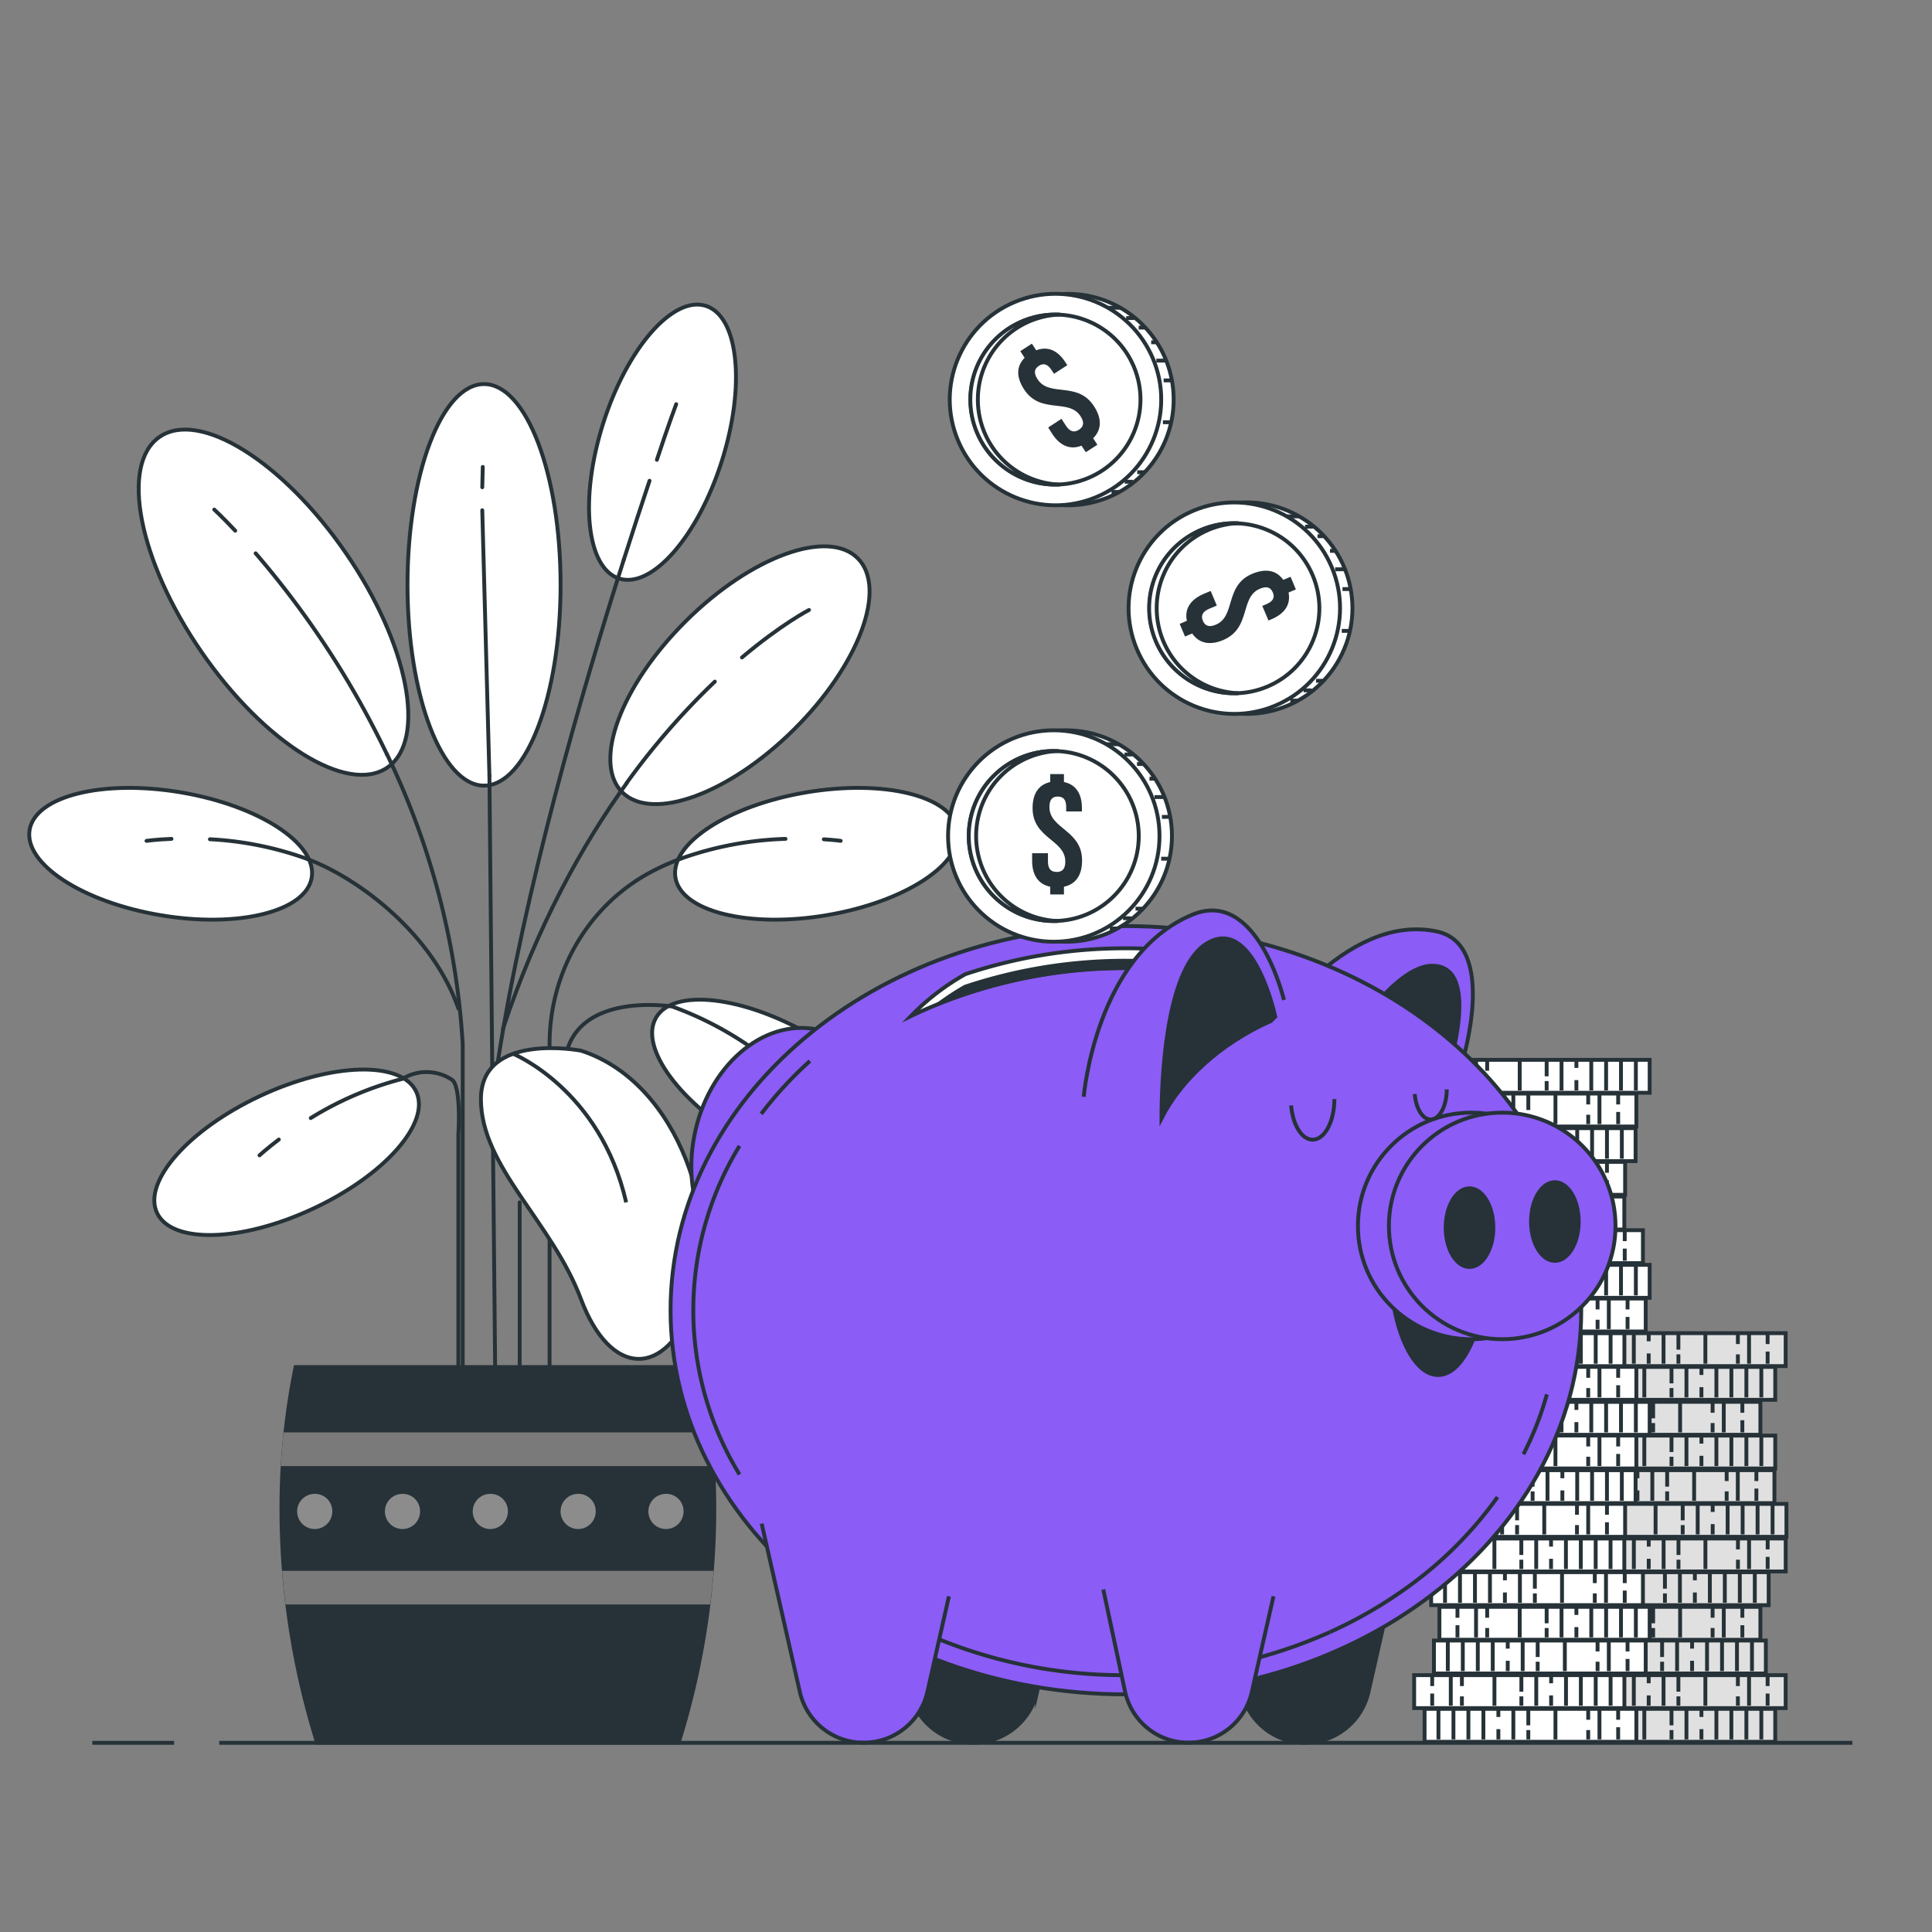 <svg xmlns="http://www.w3.org/2000/svg" viewBox="0 0 500 500"><rect x="0" y="0" width="500" height="500" fill="#808080" stroke="none"/><g id="freepik--Plant--inject-32"><ellipse cx="125.27" cy="151.36" rx="19.81" ry="51.96" style="fill:#fff;stroke:#263238;stroke-miterlimit:10"></ellipse><path d="M186.81,119.32c-6.19,19.49-18.08,33.11-26.57,30.41s-10.34-20.68-4.14-40.17,18.08-33.1,26.57-30.4S193,99.83,186.81,119.32Z" style="fill:#fff;stroke:#263238;stroke-miterlimit:10"></path><path d="M41.47,236.84c-20.16-3.41-35.3-13.3-33.81-22.07s19-13.12,39.19-9.7,35.31,13.29,33.82,22.07S61.63,240.26,41.47,236.84Z" style="fill:#fff;stroke:#263238;stroke-miterlimit:10"></path><path d="M205.46,188.81C188.62,205.51,168.72,212.75,161,205s-.3-27.61,16.54-44.31S214.3,136.74,222,144.5,222.3,172.11,205.46,188.81Z" style="fill:#fff;stroke:#263238;stroke-miterlimit:10"></path><path d="M89.42,143c16.29,23.63,21.14,48.53,10.84,55.63s-31.85-6.3-48.13-29.93S31,120.17,41.29,113.07,73.14,119.37,89.42,143Z" style="fill:#fff;stroke:#263238;stroke-miterlimit:10"></path><line x1="126.66" y1="200.73" x2="128.19" y2="358.78" style="fill:none;stroke:#263238;stroke-linecap:round;stroke-miterlimit:10"></line><line x1="124.81" y1="132.05" x2="126.66" y2="200.73" style="fill:none;stroke:#263238;stroke-linecap:round;stroke-miterlimit:10"></line><line x1="124.94" y1="120.84" x2="124.81" y2="126.1" style="fill:none;stroke:#263238;stroke-linecap:round;stroke-miterlimit:10"></line><path d="M100.18,195.26a199.38,199.38,0,0,1,19.57,74.95V368" style="fill:none;stroke:#263238;stroke-linecap:round;stroke-miterlimit:10"></path><path d="M66.16,143.2a235.17,235.17,0,0,1,34,52.06" style="fill:none;stroke:#263238;stroke-linecap:round;stroke-miterlimit:10"></path><path d="M55.45,131.88s2.06,1.88,5.43,5.47" style="fill:none;stroke:#263238;stroke-linecap:round;stroke-miterlimit:10"></path><path d="M162.25,202.59c-11.55,16-23.16,36.88-32.11,63.73" style="fill:none;stroke:#263238;stroke-linecap:round;stroke-miterlimit:10"></path><path d="M185,176.4a188.42,188.42,0,0,0-22.79,26.19" style="fill:none;stroke:#263238;stroke-linecap:round;stroke-miterlimit:10"></path><path d="M209.37,157.86s-7.06,3.62-17.35,12.29" style="fill:none;stroke:#263238;stroke-linecap:round;stroke-miterlimit:10"></path><path d="M161.42,144.9c-11,34.54-25.71,85.57-32.58,129.86" style="fill:none;stroke:#263238;stroke-linecap:round;stroke-miterlimit:10"></path><path d="M168.1,124.42c-1.95,5.82-4.22,12.74-6.68,20.48" style="fill:none;stroke:#263238;stroke-linecap:round;stroke-miterlimit:10"></path><path d="M175,104.6S173,109.89,170,119" style="fill:none;stroke:#263238;stroke-linecap:round;stroke-miterlimit:10"></path><path d="M79.65,222.35c13.71,5.2,32.46,19.7,39,38.7" style="fill:none;stroke:#263238;stroke-linecap:round;stroke-miterlimit:10"></path><path d="M54.33,217.2a86.82,86.82,0,0,1,25.32,5.15" style="fill:none;stroke:#263238;stroke-linecap:round;stroke-miterlimit:10"></path><path d="M37.92,217.61s2.44-.35,6.46-.51" style="fill:none;stroke:#263238;stroke-linecap:round;stroke-miterlimit:10"></path><path d="M81,312.81c-18.53,8.66-36.6,9.13-40.37,1.07s8.21-21.62,26.73-30.27,36.61-9.13,40.37-1.06S99.55,304.16,81,312.81Z" style="fill:#fff;stroke:#263238;stroke-miterlimit:10"></path><path d="M80.43,289.35a86.31,86.31,0,0,1,23.77-10.16,11.86,11.86,0,0,1,12.75.24c2.5,1.67,1.67,14.2,1.67,14.2v65.15" style="fill:none;stroke:#263238;stroke-linecap:round;stroke-miterlimit:10"></path><path d="M67.16,299s1.81-1.67,5-4.09" style="fill:none;stroke:#263238;stroke-linecap:round;stroke-miterlimit:10"></path><path d="M214,236.84c20.17-3.41,35.3-13.3,33.82-22.07s-19-13.12-39.2-9.7-35.3,13.29-33.82,22.07S193.85,240.26,214,236.84Z" style="fill:#fff;stroke:#263238;stroke-miterlimit:10"></path><path d="M176.26,222.19a65.58,65.58,0,0,0-7.18,3.16c-16.66,8.58-26.85,26.06-26.85,44.8v86.13" style="fill:none;stroke:#263238;stroke-linecap:round;stroke-miterlimit:10"></path><path d="M203.28,217.1a88.24,88.24,0,0,0-27,5.09" style="fill:none;stroke:#263238;stroke-linecap:round;stroke-miterlimit:10"></path><path d="M217.57,217.61s-1.61-.23-4.37-.4" style="fill:none;stroke:#263238;stroke-linecap:round;stroke-miterlimit:10"></path><path d="M193.77,295.84c17.72,10.21,35.68,12.24,40.13,4.53s-6.32-22.24-24-32.45-35.69-12.24-40.13-4.53S176.05,285.63,193.77,295.84Z" style="fill:#fff;stroke:#263238;stroke-miterlimit:10"></path><path d="M198.07,273.78A88.3,88.3,0,0,0,174,260.5s-22-3.63-27,10.57" style="fill:none;stroke:#263238;stroke-linecap:round;stroke-miterlimit:10"></path><path d="M208.76,283.28s-1.09-1.2-3.11-3.09" style="fill:none;stroke:#263238;stroke-linecap:round;stroke-miterlimit:10"></path><path d="M150.36,271.91s-25.9-5-25.9,12.53,18.38,31.74,25.9,51.79,21.72,20.88,29.24.83S176.26,280.26,150.36,271.91Z" style="fill:#fff;stroke:#263238;stroke-miterlimit:10"></path><path d="M132.82,272.74s22.55,9.19,29.23,38.43" style="fill:none;stroke:#263238;stroke-miterlimit:10"></path><line x1="134.49" y1="311.17" x2="134.49" y2="358.78" style="fill:none;stroke:#263238;stroke-linecap:round;stroke-miterlimit:10"></line><path d="M176,451.51a203.59,203.59,0,0,0,9.36-60.95,183.42,183.42,0,0,0-3.74-37.27H76.09a182.69,182.69,0,0,0-3.75,37.27,203.27,203.27,0,0,0,9.37,60.95Z" style="fill:#263238"></path><path d="M73.38,370.71q-.45,4.31-.71,8.72H185q-.25-4.41-.71-8.72Z" style="fill:#7a7a7a"></path><path d="M183.81,415.24c.35-2.89.66-5.79.89-8.71H73c.23,2.92.54,5.82.89,8.71Z" style="fill:#7a7a7a"></path><path d="M86,391a4.55,4.55,0,1,1-4.55-4.39A4.47,4.47,0,0,1,86,391Z" style="fill:#8c8c8c"></path><path d="M108.71,391a4.55,4.55,0,1,1-4.55-4.39A4.47,4.47,0,0,1,108.71,391Z" style="fill:#8c8c8c"></path><path d="M131.44,391a4.55,4.55,0,1,1-4.55-4.39A4.47,4.47,0,0,1,131.44,391Z" style="fill:#8c8c8c"></path><path d="M154.17,391a4.55,4.55,0,1,1-4.55-4.39A4.47,4.47,0,0,1,154.17,391Z" style="fill:#8c8c8c"></path><path d="M176.9,391a4.55,4.55,0,1,1-4.55-4.39A4.46,4.46,0,0,1,176.9,391Z" style="fill:#8c8c8c"></path></g><g id="freepik--coins-2--inject-32"><rect x="404.61" y="442.25" width="54.81" height="8.53" transform="translate(864.04 893.03) rotate(180)" style="fill:#e0e0e0;stroke:#263238;stroke-miterlimit:10"></rect><line x1="455.83" y1="442.41" x2="455.83" y2="450.16" style="fill:#e0e0e0;stroke:#263238;stroke-miterlimit:10"></line><line x1="451.96" y1="442.41" x2="451.96" y2="450.16" style="fill:#e0e0e0;stroke:#263238;stroke-miterlimit:10"></line><line x1="448.08" y1="442.41" x2="448.08" y2="450.16" style="fill:#e0e0e0;stroke:#263238;stroke-miterlimit:10"></line><line x1="444.2" y1="442.41" x2="444.2" y2="450.16" style="fill:#e0e0e0;stroke:#263238;stroke-miterlimit:10"></line><line x1="440.33" y1="447.5" x2="440.33" y2="450.16" style="fill:#e0e0e0;stroke:#263238;stroke-miterlimit:10"></line><line x1="440.33" y1="442.41" x2="440.33" y2="444.35" style="fill:#e0e0e0;stroke:#263238;stroke-miterlimit:10"></line><line x1="436.45" y1="442.41" x2="436.45" y2="450.16" style="fill:#e0e0e0;stroke:#263238;stroke-miterlimit:10"></line><line x1="432.58" y1="447.74" x2="432.58" y2="450.16" style="fill:#e0e0e0;stroke:#263238;stroke-miterlimit:10"></line><line x1="432.58" y1="442.41" x2="432.58" y2="446.52" style="fill:#e0e0e0;stroke:#263238;stroke-miterlimit:10"></line><line x1="425.55" y1="442.41" x2="425.55" y2="450.16" style="fill:#e0e0e0;stroke:#263238;stroke-miterlimit:10"></line><line x1="417.07" y1="447.74" x2="417.07" y2="450.16" style="fill:#e0e0e0;stroke:#263238;stroke-miterlimit:10"></line><line x1="417.07" y1="442.41" x2="417.07" y2="445.07" style="fill:#e0e0e0;stroke:#263238;stroke-miterlimit:10"></line><line x1="414.17" y1="442.41" x2="414.17" y2="450.16" style="fill:#e0e0e0;stroke:#263238;stroke-miterlimit:10"></line><line x1="409.32" y1="447.01" x2="409.32" y2="450.16" style="fill:#e0e0e0;stroke:#263238;stroke-miterlimit:10"></line><line x1="409.32" y1="442.41" x2="409.32" y2="445.07" style="fill:#e0e0e0;stroke:#263238;stroke-miterlimit:10"></line><rect x="407.72" y="433.53" width="54.41" height="8.53" style="fill:#e0e0e0;stroke:#263238;stroke-miterlimit:10"></rect><line x1="411.28" y1="433.69" x2="411.28" y2="441.44" style="fill:#e0e0e0;stroke:#263238;stroke-miterlimit:10"></line><line x1="415.13" y1="433.69" x2="415.13" y2="441.44" style="fill:#e0e0e0;stroke:#263238;stroke-miterlimit:10"></line><line x1="418.98" y1="433.69" x2="418.98" y2="441.44" style="fill:#e0e0e0;stroke:#263238;stroke-miterlimit:10"></line><line x1="422.83" y1="433.69" x2="422.83" y2="441.44" style="fill:#e0e0e0;stroke:#263238;stroke-miterlimit:10"></line><line x1="426.68" y1="438.77" x2="426.68" y2="441.44" style="fill:#e0e0e0;stroke:#263238;stroke-miterlimit:10"></line><line x1="426.68" y1="433.69" x2="426.68" y2="435.63" style="fill:#e0e0e0;stroke:#263238;stroke-miterlimit:10"></line><line x1="430.52" y1="433.69" x2="430.52" y2="441.44" style="fill:#e0e0e0;stroke:#263238;stroke-miterlimit:10"></line><line x1="434.37" y1="439.02" x2="434.37" y2="441.44" style="fill:#e0e0e0;stroke:#263238;stroke-miterlimit:10"></line><line x1="434.37" y1="433.69" x2="434.37" y2="437.8" style="fill:#e0e0e0;stroke:#263238;stroke-miterlimit:10"></line><line x1="441.35" y1="433.69" x2="441.35" y2="441.44" style="fill:#e0e0e0;stroke:#263238;stroke-miterlimit:10"></line><line x1="449.76" y1="439.02" x2="449.76" y2="441.44" style="fill:#e0e0e0;stroke:#263238;stroke-miterlimit:10"></line><line x1="449.76" y1="433.69" x2="449.76" y2="436.35" style="fill:#e0e0e0;stroke:#263238;stroke-miterlimit:10"></line><line x1="452.65" y1="433.69" x2="452.65" y2="441.44" style="fill:#e0e0e0;stroke:#263238;stroke-miterlimit:10"></line><line x1="457.46" y1="438.29" x2="457.46" y2="441.44" style="fill:#e0e0e0;stroke:#263238;stroke-miterlimit:10"></line><line x1="457.46" y1="433.69" x2="457.46" y2="436.35" style="fill:#e0e0e0;stroke:#263238;stroke-miterlimit:10"></line><rect x="402.19" y="424.57" width="54.81" height="8.53" transform="translate(859.19 857.67) rotate(180)" style="fill:#e0e0e0;stroke:#263238;stroke-miterlimit:10"></rect><line x1="453.41" y1="424.72" x2="453.41" y2="432.48" style="fill:#e0e0e0;stroke:#263238;stroke-miterlimit:10"></line><line x1="449.53" y1="424.72" x2="449.53" y2="432.48" style="fill:#e0e0e0;stroke:#263238;stroke-miterlimit:10"></line><line x1="445.66" y1="424.72" x2="445.66" y2="432.48" style="fill:#e0e0e0;stroke:#263238;stroke-miterlimit:10"></line><line x1="441.78" y1="424.72" x2="441.78" y2="432.48" style="fill:#e0e0e0;stroke:#263238;stroke-miterlimit:10"></line><line x1="437.91" y1="429.81" x2="437.91" y2="432.48" style="fill:#e0e0e0;stroke:#263238;stroke-miterlimit:10"></line><line x1="437.91" y1="424.72" x2="437.91" y2="426.66" style="fill:#e0e0e0;stroke:#263238;stroke-miterlimit:10"></line><line x1="434.03" y1="424.72" x2="434.03" y2="432.48" style="fill:#e0e0e0;stroke:#263238;stroke-miterlimit:10"></line><line x1="430.15" y1="430.05" x2="430.15" y2="432.48" style="fill:#e0e0e0;stroke:#263238;stroke-miterlimit:10"></line><line x1="430.15" y1="424.72" x2="430.15" y2="428.83" style="fill:#e0e0e0;stroke:#263238;stroke-miterlimit:10"></line><line x1="423.13" y1="424.72" x2="423.13" y2="432.48" style="fill:#e0e0e0;stroke:#263238;stroke-miterlimit:10"></line><line x1="414.65" y1="430.05" x2="414.65" y2="432.48" style="fill:#e0e0e0;stroke:#263238;stroke-miterlimit:10"></line><line x1="414.65" y1="424.72" x2="414.65" y2="427.39" style="fill:#e0e0e0;stroke:#263238;stroke-miterlimit:10"></line><line x1="411.74" y1="424.72" x2="411.74" y2="432.48" style="fill:#e0e0e0;stroke:#263238;stroke-miterlimit:10"></line><line x1="406.9" y1="429.33" x2="406.9" y2="432.48" style="fill:#e0e0e0;stroke:#263238;stroke-miterlimit:10"></line><line x1="406.9" y1="424.72" x2="406.9" y2="427.39" style="fill:#e0e0e0;stroke:#263238;stroke-miterlimit:10"></line><rect x="401.18" y="415.85" width="54.41" height="8.53" style="fill:#e0e0e0;stroke:#263238;stroke-miterlimit:10"></rect><line x1="404.74" y1="416" x2="404.74" y2="423.76" style="fill:#e0e0e0;stroke:#263238;stroke-miterlimit:10"></line><line x1="408.59" y1="416" x2="408.59" y2="423.76" style="fill:#e0e0e0;stroke:#263238;stroke-miterlimit:10"></line><line x1="412.44" y1="416" x2="412.44" y2="423.76" style="fill:#e0e0e0;stroke:#263238;stroke-miterlimit:10"></line><line x1="416.29" y1="416" x2="416.29" y2="423.76" style="fill:#e0e0e0;stroke:#263238;stroke-miterlimit:10"></line><line x1="420.14" y1="421.09" x2="420.14" y2="423.76" style="fill:#e0e0e0;stroke:#263238;stroke-miterlimit:10"></line><line x1="420.14" y1="416" x2="420.14" y2="417.94" style="fill:#e0e0e0;stroke:#263238;stroke-miterlimit:10"></line><line x1="423.98" y1="416" x2="423.98" y2="423.76" style="fill:#e0e0e0;stroke:#263238;stroke-miterlimit:10"></line><line x1="427.83" y1="421.33" x2="427.83" y2="423.76" style="fill:#e0e0e0;stroke:#263238;stroke-miterlimit:10"></line><line x1="427.83" y1="416" x2="427.83" y2="420.11" style="fill:#e0e0e0;stroke:#263238;stroke-miterlimit:10"></line><line x1="434.81" y1="416" x2="434.81" y2="423.76" style="fill:#e0e0e0;stroke:#263238;stroke-miterlimit:10"></line><line x1="443.22" y1="421.33" x2="443.22" y2="423.76" style="fill:#e0e0e0;stroke:#263238;stroke-miterlimit:10"></line><line x1="443.22" y1="416" x2="443.22" y2="418.67" style="fill:#e0e0e0;stroke:#263238;stroke-miterlimit:10"></line><line x1="446.11" y1="416" x2="446.11" y2="423.76" style="fill:#e0e0e0;stroke:#263238;stroke-miterlimit:10"></line><line x1="450.92" y1="420.61" x2="450.92" y2="423.76" style="fill:#e0e0e0;stroke:#263238;stroke-miterlimit:10"></line><line x1="450.92" y1="416" x2="450.92" y2="418.67" style="fill:#e0e0e0;stroke:#263238;stroke-miterlimit:10"></line><rect x="402.92" y="406.88" width="54.81" height="8.53" transform="translate(860.65 822.3) rotate(180)" style="fill:#e0e0e0;stroke:#263238;stroke-miterlimit:10"></rect><line x1="454.14" y1="407.04" x2="454.14" y2="414.79" style="fill:#e0e0e0;stroke:#263238;stroke-miterlimit:10"></line><line x1="450.26" y1="407.04" x2="450.26" y2="414.79" style="fill:#e0e0e0;stroke:#263238;stroke-miterlimit:10"></line><line x1="446.38" y1="407.04" x2="446.38" y2="414.79" style="fill:#e0e0e0;stroke:#263238;stroke-miterlimit:10"></line><line x1="442.51" y1="407.04" x2="442.51" y2="414.79" style="fill:#e0e0e0;stroke:#263238;stroke-miterlimit:10"></line><line x1="438.63" y1="412.13" x2="438.63" y2="414.79" style="fill:#e0e0e0;stroke:#263238;stroke-miterlimit:10"></line><line x1="438.63" y1="407.04" x2="438.63" y2="408.98" style="fill:#e0e0e0;stroke:#263238;stroke-miterlimit:10"></line><line x1="434.76" y1="407.04" x2="434.76" y2="414.79" style="fill:#e0e0e0;stroke:#263238;stroke-miterlimit:10"></line><line x1="430.88" y1="412.37" x2="430.88" y2="414.79" style="fill:#e0e0e0;stroke:#263238;stroke-miterlimit:10"></line><line x1="430.88" y1="407.04" x2="430.88" y2="411.15" style="fill:#e0e0e0;stroke:#263238;stroke-miterlimit:10"></line><line x1="423.86" y1="407.04" x2="423.86" y2="414.79" style="fill:#e0e0e0;stroke:#263238;stroke-miterlimit:10"></line><line x1="415.38" y1="412.37" x2="415.38" y2="414.79" style="fill:#e0e0e0;stroke:#263238;stroke-miterlimit:10"></line><line x1="415.38" y1="407.04" x2="415.38" y2="409.71" style="fill:#e0e0e0;stroke:#263238;stroke-miterlimit:10"></line><line x1="412.47" y1="407.04" x2="412.47" y2="414.79" style="fill:#e0e0e0;stroke:#263238;stroke-miterlimit:10"></line><line x1="407.63" y1="411.64" x2="407.63" y2="414.79" style="fill:#e0e0e0;stroke:#263238;stroke-miterlimit:10"></line><line x1="407.63" y1="407.04" x2="407.63" y2="409.71" style="fill:#e0e0e0;stroke:#263238;stroke-miterlimit:10"></line><rect x="407.73" y="398.16" width="54.41" height="8.53" style="fill:#e0e0e0;stroke:#263238;stroke-miterlimit:10"></rect><line x1="411.3" y1="398.32" x2="411.3" y2="406.07" style="fill:#e0e0e0;stroke:#263238;stroke-miterlimit:10"></line><line x1="415.15" y1="398.32" x2="415.15" y2="406.07" style="fill:#e0e0e0;stroke:#263238;stroke-miterlimit:10"></line><line x1="418.99" y1="398.32" x2="418.99" y2="406.07" style="fill:#e0e0e0;stroke:#263238;stroke-miterlimit:10"></line><line x1="422.84" y1="398.32" x2="422.84" y2="406.07" style="fill:#e0e0e0;stroke:#263238;stroke-miterlimit:10"></line><line x1="426.69" y1="403.41" x2="426.69" y2="406.07" style="fill:#e0e0e0;stroke:#263238;stroke-miterlimit:10"></line><line x1="426.69" y1="398.32" x2="426.69" y2="400.26" style="fill:#e0e0e0;stroke:#263238;stroke-miterlimit:10"></line><line x1="430.54" y1="398.32" x2="430.54" y2="406.07" style="fill:#e0e0e0;stroke:#263238;stroke-miterlimit:10"></line><line x1="434.39" y1="403.65" x2="434.39" y2="406.07" style="fill:#e0e0e0;stroke:#263238;stroke-miterlimit:10"></line><line x1="434.39" y1="398.32" x2="434.39" y2="402.43" style="fill:#e0e0e0;stroke:#263238;stroke-miterlimit:10"></line><line x1="441.36" y1="398.32" x2="441.36" y2="406.07" style="fill:#e0e0e0;stroke:#263238;stroke-miterlimit:10"></line><line x1="449.78" y1="403.65" x2="449.78" y2="406.07" style="fill:#e0e0e0;stroke:#263238;stroke-miterlimit:10"></line><line x1="449.78" y1="398.32" x2="449.78" y2="400.98" style="fill:#e0e0e0;stroke:#263238;stroke-miterlimit:10"></line><line x1="452.66" y1="398.32" x2="452.66" y2="406.07" style="fill:#e0e0e0;stroke:#263238;stroke-miterlimit:10"></line><line x1="457.47" y1="402.92" x2="457.47" y2="406.07" style="fill:#e0e0e0;stroke:#263238;stroke-miterlimit:10"></line><line x1="457.47" y1="398.32" x2="457.47" y2="400.98" style="fill:#e0e0e0;stroke:#263238;stroke-miterlimit:10"></line><rect x="407.52" y="389.2" width="54.81" height="8.53" transform="translate(869.85 786.93) rotate(180)" style="fill:#e0e0e0;stroke:#263238;stroke-miterlimit:10"></rect><line x1="458.74" y1="389.36" x2="458.74" y2="397.11" style="fill:#e0e0e0;stroke:#263238;stroke-miterlimit:10"></line><line x1="454.86" y1="389.36" x2="454.86" y2="397.11" style="fill:#e0e0e0;stroke:#263238;stroke-miterlimit:10"></line><line x1="450.99" y1="389.36" x2="450.99" y2="397.11" style="fill:#e0e0e0;stroke:#263238;stroke-miterlimit:10"></line><line x1="447.11" y1="389.36" x2="447.11" y2="397.11" style="fill:#e0e0e0;stroke:#263238;stroke-miterlimit:10"></line><line x1="443.24" y1="394.44" x2="443.24" y2="397.11" style="fill:#e0e0e0;stroke:#263238;stroke-miterlimit:10"></line><line x1="443.24" y1="389.36" x2="443.24" y2="391.29" style="fill:#e0e0e0;stroke:#263238;stroke-miterlimit:10"></line><line x1="439.36" y1="389.36" x2="439.36" y2="397.11" style="fill:#e0e0e0;stroke:#263238;stroke-miterlimit:10"></line><line x1="435.48" y1="394.69" x2="435.48" y2="397.11" style="fill:#e0e0e0;stroke:#263238;stroke-miterlimit:10"></line><line x1="435.48" y1="389.36" x2="435.48" y2="393.46" style="fill:#e0e0e0;stroke:#263238;stroke-miterlimit:10"></line><line x1="428.46" y1="389.36" x2="428.46" y2="397.11" style="fill:#e0e0e0;stroke:#263238;stroke-miterlimit:10"></line><line x1="419.98" y1="394.69" x2="419.98" y2="397.11" style="fill:#e0e0e0;stroke:#263238;stroke-miterlimit:10"></line><line x1="419.98" y1="389.36" x2="419.98" y2="392.02" style="fill:#e0e0e0;stroke:#263238;stroke-miterlimit:10"></line><line x1="417.07" y1="389.36" x2="417.07" y2="397.11" style="fill:#e0e0e0;stroke:#263238;stroke-miterlimit:10"></line><line x1="412.23" y1="393.96" x2="412.23" y2="397.11" style="fill:#e0e0e0;stroke:#263238;stroke-miterlimit:10"></line><line x1="412.23" y1="389.36" x2="412.23" y2="392.02" style="fill:#e0e0e0;stroke:#263238;stroke-miterlimit:10"></line><rect x="404.81" y="380.48" width="54.41" height="8.53" style="fill:#e0e0e0;stroke:#263238;stroke-miterlimit:10"></rect><line x1="408.38" y1="380.64" x2="408.38" y2="388.39" style="fill:#e0e0e0;stroke:#263238;stroke-miterlimit:10"></line><line x1="412.23" y1="380.64" x2="412.23" y2="388.39" style="fill:#e0e0e0;stroke:#263238;stroke-miterlimit:10"></line><line x1="416.07" y1="380.64" x2="416.07" y2="388.39" style="fill:#e0e0e0;stroke:#263238;stroke-miterlimit:10"></line><line x1="419.92" y1="380.64" x2="419.92" y2="388.39" style="fill:#e0e0e0;stroke:#263238;stroke-miterlimit:10"></line><line x1="423.77" y1="385.72" x2="423.77" y2="388.39" style="fill:#e0e0e0;stroke:#263238;stroke-miterlimit:10"></line><line x1="423.77" y1="380.64" x2="423.77" y2="382.57" style="fill:#e0e0e0;stroke:#263238;stroke-miterlimit:10"></line><line x1="427.62" y1="380.64" x2="427.62" y2="388.39" style="fill:#e0e0e0;stroke:#263238;stroke-miterlimit:10"></line><line x1="431.46" y1="385.97" x2="431.46" y2="388.39" style="fill:#e0e0e0;stroke:#263238;stroke-miterlimit:10"></line><line x1="431.46" y1="380.64" x2="431.46" y2="384.74" style="fill:#e0e0e0;stroke:#263238;stroke-miterlimit:10"></line><line x1="438.44" y1="380.64" x2="438.44" y2="388.39" style="fill:#e0e0e0;stroke:#263238;stroke-miterlimit:10"></line><line x1="446.86" y1="385.97" x2="446.86" y2="388.39" style="fill:#e0e0e0;stroke:#263238;stroke-miterlimit:10"></line><line x1="446.86" y1="380.64" x2="446.86" y2="383.3" style="fill:#e0e0e0;stroke:#263238;stroke-miterlimit:10"></line><line x1="449.74" y1="380.64" x2="449.74" y2="388.39" style="fill:#e0e0e0;stroke:#263238;stroke-miterlimit:10"></line><line x1="454.55" y1="385.24" x2="454.55" y2="388.39" style="fill:#e0e0e0;stroke:#263238;stroke-miterlimit:10"></line><line x1="454.55" y1="380.64" x2="454.55" y2="383.3" style="fill:#e0e0e0;stroke:#263238;stroke-miterlimit:10"></line><rect x="404.61" y="371.51" width="54.81" height="8.53" transform="translate(864.04 751.56) rotate(180)" style="fill:#e0e0e0;stroke:#263238;stroke-miterlimit:10"></rect><line x1="455.83" y1="371.67" x2="455.83" y2="379.42" style="fill:#e0e0e0;stroke:#263238;stroke-miterlimit:10"></line><line x1="451.96" y1="371.67" x2="451.96" y2="379.42" style="fill:#e0e0e0;stroke:#263238;stroke-miterlimit:10"></line><line x1="448.08" y1="371.67" x2="448.08" y2="379.42" style="fill:#e0e0e0;stroke:#263238;stroke-miterlimit:10"></line><line x1="444.2" y1="371.67" x2="444.2" y2="379.42" style="fill:#e0e0e0;stroke:#263238;stroke-miterlimit:10"></line><line x1="440.33" y1="376.76" x2="440.33" y2="379.42" style="fill:#e0e0e0;stroke:#263238;stroke-miterlimit:10"></line><line x1="440.33" y1="371.67" x2="440.33" y2="373.61" style="fill:#e0e0e0;stroke:#263238;stroke-miterlimit:10"></line><line x1="436.45" y1="371.67" x2="436.45" y2="379.42" style="fill:#e0e0e0;stroke:#263238;stroke-miterlimit:10"></line><line x1="432.58" y1="377" x2="432.58" y2="379.42" style="fill:#e0e0e0;stroke:#263238;stroke-miterlimit:10"></line><line x1="432.58" y1="371.67" x2="432.58" y2="375.78" style="fill:#e0e0e0;stroke:#263238;stroke-miterlimit:10"></line><line x1="425.55" y1="371.67" x2="425.55" y2="379.42" style="fill:#e0e0e0;stroke:#263238;stroke-miterlimit:10"></line><line x1="417.07" y1="377" x2="417.07" y2="379.42" style="fill:#e0e0e0;stroke:#263238;stroke-miterlimit:10"></line><line x1="417.07" y1="371.67" x2="417.07" y2="374.34" style="fill:#e0e0e0;stroke:#263238;stroke-miterlimit:10"></line><line x1="414.17" y1="371.67" x2="414.17" y2="379.42" style="fill:#e0e0e0;stroke:#263238;stroke-miterlimit:10"></line><line x1="409.32" y1="376.28" x2="409.32" y2="379.42" style="fill:#e0e0e0;stroke:#263238;stroke-miterlimit:10"></line><line x1="409.32" y1="371.67" x2="409.32" y2="374.34" style="fill:#e0e0e0;stroke:#263238;stroke-miterlimit:10"></line><rect x="401.18" y="362.79" width="54.41" height="8.53" style="fill:#e0e0e0;stroke:#263238;stroke-miterlimit:10"></rect><line x1="404.74" y1="362.95" x2="404.74" y2="370.7" style="fill:#e0e0e0;stroke:#263238;stroke-miterlimit:10"></line><line x1="408.59" y1="362.95" x2="408.59" y2="370.7" style="fill:#e0e0e0;stroke:#263238;stroke-miterlimit:10"></line><line x1="412.44" y1="362.95" x2="412.44" y2="370.7" style="fill:#e0e0e0;stroke:#263238;stroke-miterlimit:10"></line><line x1="416.29" y1="362.95" x2="416.29" y2="370.7" style="fill:#e0e0e0;stroke:#263238;stroke-miterlimit:10"></line><line x1="420.14" y1="368.04" x2="420.14" y2="370.7" style="fill:#e0e0e0;stroke:#263238;stroke-miterlimit:10"></line><line x1="420.14" y1="362.95" x2="420.14" y2="364.89" style="fill:#e0e0e0;stroke:#263238;stroke-miterlimit:10"></line><line x1="423.98" y1="362.95" x2="423.98" y2="370.7" style="fill:#e0e0e0;stroke:#263238;stroke-miterlimit:10"></line><line x1="427.83" y1="368.28" x2="427.83" y2="370.7" style="fill:#e0e0e0;stroke:#263238;stroke-miterlimit:10"></line><line x1="427.83" y1="362.95" x2="427.83" y2="367.06" style="fill:#e0e0e0;stroke:#263238;stroke-miterlimit:10"></line><line x1="434.81" y1="362.95" x2="434.81" y2="370.7" style="fill:#e0e0e0;stroke:#263238;stroke-miterlimit:10"></line><line x1="443.22" y1="368.28" x2="443.22" y2="370.7" style="fill:#e0e0e0;stroke:#263238;stroke-miterlimit:10"></line><line x1="443.22" y1="362.95" x2="443.22" y2="365.62" style="fill:#e0e0e0;stroke:#263238;stroke-miterlimit:10"></line><line x1="446.11" y1="362.95" x2="446.11" y2="370.7" style="fill:#e0e0e0;stroke:#263238;stroke-miterlimit:10"></line><line x1="450.92" y1="367.55" x2="450.92" y2="370.7" style="fill:#e0e0e0;stroke:#263238;stroke-miterlimit:10"></line><line x1="450.92" y1="362.95" x2="450.92" y2="365.62" style="fill:#e0e0e0;stroke:#263238;stroke-miterlimit:10"></line><rect x="404.61" y="353.74" width="54.81" height="8.53" transform="translate(864.04 716.02) rotate(180)" style="fill:#e0e0e0;stroke:#263238;stroke-miterlimit:10"></rect><line x1="455.83" y1="353.9" x2="455.83" y2="361.65" style="fill:#e0e0e0;stroke:#263238;stroke-miterlimit:10"></line><line x1="451.96" y1="353.9" x2="451.96" y2="361.65" style="fill:#e0e0e0;stroke:#263238;stroke-miterlimit:10"></line><line x1="448.08" y1="353.9" x2="448.08" y2="361.65" style="fill:#e0e0e0;stroke:#263238;stroke-miterlimit:10"></line><line x1="444.2" y1="353.9" x2="444.2" y2="361.65" style="fill:#e0e0e0;stroke:#263238;stroke-miterlimit:10"></line><line x1="440.33" y1="358.99" x2="440.33" y2="361.65" style="fill:#e0e0e0;stroke:#263238;stroke-miterlimit:10"></line><line x1="440.33" y1="353.9" x2="440.33" y2="355.84" style="fill:#e0e0e0;stroke:#263238;stroke-miterlimit:10"></line><line x1="436.45" y1="353.9" x2="436.45" y2="361.65" style="fill:#e0e0e0;stroke:#263238;stroke-miterlimit:10"></line><line x1="432.58" y1="359.23" x2="432.58" y2="361.65" style="fill:#e0e0e0;stroke:#263238;stroke-miterlimit:10"></line><line x1="432.58" y1="353.9" x2="432.58" y2="358.01" style="fill:#e0e0e0;stroke:#263238;stroke-miterlimit:10"></line><line x1="425.55" y1="353.9" x2="425.55" y2="361.65" style="fill:#e0e0e0;stroke:#263238;stroke-miterlimit:10"></line><line x1="417.07" y1="359.23" x2="417.07" y2="361.65" style="fill:#e0e0e0;stroke:#263238;stroke-miterlimit:10"></line><line x1="417.07" y1="353.9" x2="417.07" y2="356.57" style="fill:#e0e0e0;stroke:#263238;stroke-miterlimit:10"></line><line x1="414.17" y1="353.9" x2="414.17" y2="361.65" style="fill:#e0e0e0;stroke:#263238;stroke-miterlimit:10"></line><line x1="409.32" y1="358.5" x2="409.32" y2="361.65" style="fill:#e0e0e0;stroke:#263238;stroke-miterlimit:10"></line><line x1="409.32" y1="353.9" x2="409.32" y2="356.57" style="fill:#e0e0e0;stroke:#263238;stroke-miterlimit:10"></line><rect x="407.72" y="345.02" width="54.41" height="8.53" style="fill:#e0e0e0;stroke:#263238;stroke-miterlimit:10"></rect><line x1="411.28" y1="345.18" x2="411.28" y2="352.93" style="fill:#e0e0e0;stroke:#263238;stroke-miterlimit:10"></line><line x1="415.13" y1="345.18" x2="415.13" y2="352.93" style="fill:#e0e0e0;stroke:#263238;stroke-miterlimit:10"></line><line x1="418.98" y1="345.18" x2="418.98" y2="352.93" style="fill:#e0e0e0;stroke:#263238;stroke-miterlimit:10"></line><line x1="422.83" y1="345.18" x2="422.83" y2="352.93" style="fill:#e0e0e0;stroke:#263238;stroke-miterlimit:10"></line><line x1="426.68" y1="350.27" x2="426.68" y2="352.93" style="fill:#e0e0e0;stroke:#263238;stroke-miterlimit:10"></line><line x1="426.68" y1="345.18" x2="426.68" y2="347.12" style="fill:#e0e0e0;stroke:#263238;stroke-miterlimit:10"></line><line x1="430.52" y1="345.18" x2="430.52" y2="352.93" style="fill:#e0e0e0;stroke:#263238;stroke-miterlimit:10"></line><line x1="434.37" y1="350.51" x2="434.37" y2="352.93" style="fill:#e0e0e0;stroke:#263238;stroke-miterlimit:10"></line><line x1="434.37" y1="345.18" x2="434.37" y2="349.29" style="fill:#e0e0e0;stroke:#263238;stroke-miterlimit:10"></line><line x1="441.35" y1="345.18" x2="441.35" y2="352.93" style="fill:#e0e0e0;stroke:#263238;stroke-miterlimit:10"></line><line x1="449.76" y1="350.51" x2="449.76" y2="352.93" style="fill:#e0e0e0;stroke:#263238;stroke-miterlimit:10"></line><line x1="449.76" y1="345.18" x2="449.76" y2="347.84" style="fill:#e0e0e0;stroke:#263238;stroke-miterlimit:10"></line><line x1="452.65" y1="345.18" x2="452.65" y2="352.93" style="fill:#e0e0e0;stroke:#263238;stroke-miterlimit:10"></line><line x1="457.46" y1="349.78" x2="457.46" y2="352.93" style="fill:#e0e0e0;stroke:#263238;stroke-miterlimit:10"></line><line x1="457.46" y1="345.18" x2="457.46" y2="347.84" style="fill:#e0e0e0;stroke:#263238;stroke-miterlimit:10"></line><rect x="368.68" y="442.25" width="54.81" height="8.53" style="fill:#fff;stroke:#263238;stroke-miterlimit:10"></rect><line x1="372.27" y1="442.41" x2="372.27" y2="450.16" style="fill:none;stroke:#263238;stroke-miterlimit:10"></line><line x1="376.15" y1="442.41" x2="376.15" y2="450.16" style="fill:none;stroke:#263238;stroke-miterlimit:10"></line><line x1="380.02" y1="442.41" x2="380.02" y2="450.16" style="fill:none;stroke:#263238;stroke-miterlimit:10"></line><line x1="383.9" y1="442.41" x2="383.9" y2="450.16" style="fill:none;stroke:#263238;stroke-miterlimit:10"></line><line x1="387.78" y1="447.5" x2="387.78" y2="450.16" style="fill:none;stroke:#263238;stroke-miterlimit:10"></line><line x1="387.78" y1="442.41" x2="387.78" y2="444.35" style="fill:none;stroke:#263238;stroke-miterlimit:10"></line><line x1="391.65" y1="442.41" x2="391.65" y2="450.16" style="fill:none;stroke:#263238;stroke-miterlimit:10"></line><line x1="395.53" y1="447.74" x2="395.53" y2="450.16" style="fill:none;stroke:#263238;stroke-miterlimit:10"></line><line x1="395.53" y1="442.41" x2="395.53" y2="446.52" style="fill:none;stroke:#263238;stroke-miterlimit:10"></line><line x1="402.55" y1="442.41" x2="402.55" y2="450.16" style="fill:none;stroke:#263238;stroke-miterlimit:10"></line><line x1="411.03" y1="447.74" x2="411.03" y2="450.16" style="fill:none;stroke:#263238;stroke-miterlimit:10"></line><line x1="411.03" y1="442.41" x2="411.03" y2="445.07" style="fill:none;stroke:#263238;stroke-miterlimit:10"></line><line x1="413.94" y1="442.41" x2="413.94" y2="450.16" style="fill:none;stroke:#263238;stroke-miterlimit:10"></line><line x1="418.78" y1="447.01" x2="418.78" y2="450.16" style="fill:none;stroke:#263238;stroke-miterlimit:10"></line><line x1="418.78" y1="442.41" x2="418.78" y2="445.07" style="fill:none;stroke:#263238;stroke-miterlimit:10"></line><rect x="365.97" y="433.53" width="54.41" height="8.53" transform="translate(786.36 875.59) rotate(180)" style="fill:#fff;stroke:#263238;stroke-miterlimit:10"></rect><line x1="416.82" y1="433.69" x2="416.82" y2="441.44" style="fill:none;stroke:#263238;stroke-miterlimit:10"></line><line x1="412.97" y1="433.69" x2="412.97" y2="441.44" style="fill:none;stroke:#263238;stroke-miterlimit:10"></line><line x1="409.12" y1="433.69" x2="409.12" y2="441.44" style="fill:none;stroke:#263238;stroke-miterlimit:10"></line><line x1="405.28" y1="433.69" x2="405.28" y2="441.44" style="fill:none;stroke:#263238;stroke-miterlimit:10"></line><line x1="401.43" y1="438.77" x2="401.43" y2="441.44" style="fill:none;stroke:#263238;stroke-miterlimit:10"></line><line x1="401.43" y1="433.69" x2="401.43" y2="435.63" style="fill:none;stroke:#263238;stroke-miterlimit:10"></line><line x1="397.58" y1="433.69" x2="397.58" y2="441.44" style="fill:none;stroke:#263238;stroke-miterlimit:10"></line><line x1="393.73" y1="439.02" x2="393.73" y2="441.44" style="fill:none;stroke:#263238;stroke-miterlimit:10"></line><line x1="393.73" y1="433.69" x2="393.73" y2="437.8" style="fill:none;stroke:#263238;stroke-miterlimit:10"></line><line x1="386.76" y1="433.69" x2="386.76" y2="441.44" style="fill:none;stroke:#263238;stroke-miterlimit:10"></line><line x1="378.34" y1="439.02" x2="378.34" y2="441.44" style="fill:none;stroke:#263238;stroke-miterlimit:10"></line><line x1="378.34" y1="433.69" x2="378.34" y2="436.35" style="fill:none;stroke:#263238;stroke-miterlimit:10"></line><line x1="375.46" y1="433.69" x2="375.46" y2="441.44" style="fill:none;stroke:#263238;stroke-miterlimit:10"></line><line x1="370.65" y1="438.29" x2="370.65" y2="441.44" style="fill:none;stroke:#263238;stroke-miterlimit:10"></line><line x1="370.65" y1="433.69" x2="370.65" y2="436.35" style="fill:none;stroke:#263238;stroke-miterlimit:10"></line><rect x="371.1" y="424.57" width="54.81" height="8.53" style="fill:#fff;stroke:#263238;stroke-miterlimit:10"></rect><line x1="374.69" y1="424.72" x2="374.69" y2="432.48" style="fill:none;stroke:#263238;stroke-miterlimit:10"></line><line x1="378.57" y1="424.72" x2="378.57" y2="432.48" style="fill:none;stroke:#263238;stroke-miterlimit:10"></line><line x1="382.45" y1="424.72" x2="382.45" y2="432.48" style="fill:none;stroke:#263238;stroke-miterlimit:10"></line><line x1="386.32" y1="424.72" x2="386.32" y2="432.48" style="fill:none;stroke:#263238;stroke-miterlimit:10"></line><line x1="390.2" y1="429.81" x2="390.2" y2="432.48" style="fill:none;stroke:#263238;stroke-miterlimit:10"></line><line x1="390.2" y1="424.72" x2="390.2" y2="426.66" style="fill:none;stroke:#263238;stroke-miterlimit:10"></line><line x1="394.07" y1="424.72" x2="394.07" y2="432.48" style="fill:none;stroke:#263238;stroke-miterlimit:10"></line><line x1="397.95" y1="430.05" x2="397.95" y2="432.48" style="fill:none;stroke:#263238;stroke-miterlimit:10"></line><line x1="397.95" y1="424.72" x2="397.95" y2="428.83" style="fill:none;stroke:#263238;stroke-miterlimit:10"></line><line x1="404.98" y1="424.72" x2="404.98" y2="432.48" style="fill:none;stroke:#263238;stroke-miterlimit:10"></line><line x1="413.45" y1="430.05" x2="413.45" y2="432.48" style="fill:none;stroke:#263238;stroke-miterlimit:10"></line><line x1="413.45" y1="424.72" x2="413.45" y2="427.39" style="fill:none;stroke:#263238;stroke-miterlimit:10"></line><line x1="416.36" y1="424.72" x2="416.36" y2="432.48" style="fill:none;stroke:#263238;stroke-miterlimit:10"></line><line x1="421.21" y1="429.33" x2="421.21" y2="432.48" style="fill:none;stroke:#263238;stroke-miterlimit:10"></line><line x1="421.21" y1="424.72" x2="421.21" y2="427.39" style="fill:none;stroke:#263238;stroke-miterlimit:10"></line><rect x="372.51" y="415.85" width="54.41" height="8.53" transform="translate(799.44 840.22) rotate(180)" style="fill:#fff;stroke:#263238;stroke-miterlimit:10"></rect><line x1="423.36" y1="416" x2="423.36" y2="423.76" style="fill:none;stroke:#263238;stroke-miterlimit:10"></line><line x1="419.51" y1="416" x2="419.51" y2="423.76" style="fill:none;stroke:#263238;stroke-miterlimit:10"></line><line x1="415.66" y1="416" x2="415.66" y2="423.76" style="fill:none;stroke:#263238;stroke-miterlimit:10"></line><line x1="411.82" y1="416" x2="411.82" y2="423.76" style="fill:none;stroke:#263238;stroke-miterlimit:10"></line><line x1="407.97" y1="421.09" x2="407.97" y2="423.76" style="fill:none;stroke:#263238;stroke-miterlimit:10"></line><line x1="407.97" y1="416" x2="407.97" y2="417.94" style="fill:none;stroke:#263238;stroke-miterlimit:10"></line><line x1="404.12" y1="416" x2="404.12" y2="423.76" style="fill:none;stroke:#263238;stroke-miterlimit:10"></line><line x1="400.27" y1="421.33" x2="400.27" y2="423.76" style="fill:none;stroke:#263238;stroke-miterlimit:10"></line><line x1="400.27" y1="416" x2="400.27" y2="420.11" style="fill:none;stroke:#263238;stroke-miterlimit:10"></line><line x1="393.3" y1="416" x2="393.3" y2="423.76" style="fill:none;stroke:#263238;stroke-miterlimit:10"></line><line x1="384.88" y1="421.33" x2="384.88" y2="423.76" style="fill:none;stroke:#263238;stroke-miterlimit:10"></line><line x1="384.88" y1="416" x2="384.88" y2="418.67" style="fill:none;stroke:#263238;stroke-miterlimit:10"></line><line x1="382" y1="416" x2="382" y2="423.76" style="fill:none;stroke:#263238;stroke-miterlimit:10"></line><line x1="377.19" y1="420.61" x2="377.19" y2="423.76" style="fill:none;stroke:#263238;stroke-miterlimit:10"></line><line x1="377.19" y1="416" x2="377.19" y2="418.67" style="fill:none;stroke:#263238;stroke-miterlimit:10"></line><rect x="370.38" y="406.88" width="54.81" height="8.53" style="fill:#fff;stroke:#263238;stroke-miterlimit:10"></rect><line x1="373.97" y1="407.04" x2="373.97" y2="414.79" style="fill:none;stroke:#263238;stroke-miterlimit:10"></line><line x1="377.84" y1="407.04" x2="377.84" y2="414.79" style="fill:none;stroke:#263238;stroke-miterlimit:10"></line><line x1="381.72" y1="407.04" x2="381.72" y2="414.79" style="fill:none;stroke:#263238;stroke-miterlimit:10"></line><line x1="385.6" y1="407.04" x2="385.6" y2="414.79" style="fill:none;stroke:#263238;stroke-miterlimit:10"></line><line x1="389.47" y1="412.13" x2="389.47" y2="414.79" style="fill:none;stroke:#263238;stroke-miterlimit:10"></line><line x1="389.47" y1="407.04" x2="389.47" y2="408.98" style="fill:none;stroke:#263238;stroke-miterlimit:10"></line><line x1="393.35" y1="407.04" x2="393.35" y2="414.79" style="fill:none;stroke:#263238;stroke-miterlimit:10"></line><line x1="397.22" y1="412.37" x2="397.22" y2="414.79" style="fill:none;stroke:#263238;stroke-miterlimit:10"></line><line x1="397.22" y1="407.04" x2="397.22" y2="411.15" style="fill:none;stroke:#263238;stroke-miterlimit:10"></line><line x1="404.25" y1="407.04" x2="404.25" y2="414.79" style="fill:none;stroke:#263238;stroke-miterlimit:10"></line><line x1="412.73" y1="412.37" x2="412.73" y2="414.79" style="fill:none;stroke:#263238;stroke-miterlimit:10"></line><line x1="412.73" y1="407.04" x2="412.73" y2="409.71" style="fill:none;stroke:#263238;stroke-miterlimit:10"></line><line x1="415.63" y1="407.04" x2="415.63" y2="414.79" style="fill:none;stroke:#263238;stroke-miterlimit:10"></line><line x1="420.48" y1="411.64" x2="420.48" y2="414.79" style="fill:none;stroke:#263238;stroke-miterlimit:10"></line><line x1="420.48" y1="407.04" x2="420.48" y2="409.71" style="fill:none;stroke:#263238;stroke-miterlimit:10"></line><rect x="365.96" y="398.16" width="54.41" height="8.53" transform="translate(786.33 804.86) rotate(180)" style="fill:#fff;stroke:#263238;stroke-miterlimit:10"></rect><line x1="416.81" y1="398.32" x2="416.81" y2="406.07" style="fill:none;stroke:#263238;stroke-miterlimit:10"></line><line x1="412.96" y1="398.32" x2="412.96" y2="406.07" style="fill:none;stroke:#263238;stroke-miterlimit:10"></line><line x1="409.11" y1="398.32" x2="409.11" y2="406.07" style="fill:none;stroke:#263238;stroke-miterlimit:10"></line><line x1="405.26" y1="398.32" x2="405.26" y2="406.07" style="fill:none;stroke:#263238;stroke-miterlimit:10"></line><line x1="401.41" y1="403.41" x2="401.41" y2="406.07" style="fill:none;stroke:#263238;stroke-miterlimit:10"></line><line x1="401.41" y1="398.32" x2="401.41" y2="400.26" style="fill:none;stroke:#263238;stroke-miterlimit:10"></line><line x1="397.57" y1="398.32" x2="397.57" y2="406.07" style="fill:none;stroke:#263238;stroke-miterlimit:10"></line><line x1="393.72" y1="403.65" x2="393.72" y2="406.07" style="fill:none;stroke:#263238;stroke-miterlimit:10"></line><line x1="393.72" y1="398.32" x2="393.72" y2="402.43" style="fill:none;stroke:#263238;stroke-miterlimit:10"></line><line x1="386.75" y1="398.32" x2="386.75" y2="406.07" style="fill:none;stroke:#263238;stroke-miterlimit:10"></line><line x1="378.33" y1="403.65" x2="378.33" y2="406.07" style="fill:none;stroke:#263238;stroke-miterlimit:10"></line><line x1="378.33" y1="398.32" x2="378.33" y2="400.98" style="fill:none;stroke:#263238;stroke-miterlimit:10"></line><line x1="375.44" y1="398.32" x2="375.44" y2="406.07" style="fill:none;stroke:#263238;stroke-miterlimit:10"></line><line x1="370.63" y1="402.92" x2="370.63" y2="406.07" style="fill:none;stroke:#263238;stroke-miterlimit:10"></line><line x1="370.63" y1="398.32" x2="370.63" y2="400.98" style="fill:none;stroke:#263238;stroke-miterlimit:10"></line><rect x="365.77" y="389.2" width="54.81" height="8.53" style="fill:#fff;stroke:#263238;stroke-miterlimit:10"></rect><line x1="369.36" y1="389.36" x2="369.36" y2="397.11" style="fill:none;stroke:#263238;stroke-miterlimit:10"></line><line x1="373.24" y1="389.36" x2="373.24" y2="397.11" style="fill:none;stroke:#263238;stroke-miterlimit:10"></line><line x1="377.12" y1="389.36" x2="377.12" y2="397.11" style="fill:none;stroke:#263238;stroke-miterlimit:10"></line><line x1="380.99" y1="389.36" x2="380.99" y2="397.11" style="fill:none;stroke:#263238;stroke-miterlimit:10"></line><line x1="384.87" y1="394.44" x2="384.87" y2="397.11" style="fill:none;stroke:#263238;stroke-miterlimit:10"></line><line x1="384.87" y1="389.36" x2="384.87" y2="391.29" style="fill:none;stroke:#263238;stroke-miterlimit:10"></line><line x1="388.74" y1="389.36" x2="388.74" y2="397.11" style="fill:none;stroke:#263238;stroke-miterlimit:10"></line><line x1="392.62" y1="394.69" x2="392.62" y2="397.11" style="fill:none;stroke:#263238;stroke-miterlimit:10"></line><line x1="392.62" y1="389.36" x2="392.62" y2="393.46" style="fill:none;stroke:#263238;stroke-miterlimit:10"></line><line x1="399.65" y1="389.36" x2="399.65" y2="397.11" style="fill:none;stroke:#263238;stroke-miterlimit:10"></line><line x1="408.12" y1="394.69" x2="408.12" y2="397.11" style="fill:none;stroke:#263238;stroke-miterlimit:10"></line><line x1="408.12" y1="389.36" x2="408.12" y2="392.02" style="fill:none;stroke:#263238;stroke-miterlimit:10"></line><line x1="411.03" y1="389.36" x2="411.03" y2="397.11" style="fill:none;stroke:#263238;stroke-miterlimit:10"></line><line x1="415.88" y1="393.96" x2="415.88" y2="397.11" style="fill:none;stroke:#263238;stroke-miterlimit:10"></line><line x1="415.88" y1="389.36" x2="415.88" y2="392.02" style="fill:none;stroke:#263238;stroke-miterlimit:10"></line><rect x="368.88" y="380.48" width="54.41" height="8.53" transform="translate(792.17 769.49) rotate(180)" style="fill:#fff;stroke:#263238;stroke-miterlimit:10"></rect><line x1="419.73" y1="380.64" x2="419.73" y2="388.39" style="fill:none;stroke:#263238;stroke-miterlimit:10"></line><line x1="415.88" y1="380.64" x2="415.88" y2="388.39" style="fill:none;stroke:#263238;stroke-miterlimit:10"></line><line x1="412.03" y1="380.64" x2="412.03" y2="388.39" style="fill:none;stroke:#263238;stroke-miterlimit:10"></line><line x1="408.18" y1="380.64" x2="408.18" y2="388.39" style="fill:none;stroke:#263238;stroke-miterlimit:10"></line><line x1="404.34" y1="385.72" x2="404.34" y2="388.39" style="fill:none;stroke:#263238;stroke-miterlimit:10"></line><line x1="404.34" y1="380.64" x2="404.34" y2="382.57" style="fill:none;stroke:#263238;stroke-miterlimit:10"></line><line x1="400.49" y1="380.64" x2="400.49" y2="388.39" style="fill:none;stroke:#263238;stroke-miterlimit:10"></line><line x1="396.64" y1="385.97" x2="396.64" y2="388.39" style="fill:none;stroke:#263238;stroke-miterlimit:10"></line><line x1="396.64" y1="380.64" x2="396.64" y2="384.74" style="fill:none;stroke:#263238;stroke-miterlimit:10"></line><line x1="389.67" y1="380.64" x2="389.67" y2="388.39" style="fill:none;stroke:#263238;stroke-miterlimit:10"></line><line x1="381.25" y1="385.97" x2="381.25" y2="388.39" style="fill:none;stroke:#263238;stroke-miterlimit:10"></line><line x1="381.25" y1="380.64" x2="381.25" y2="383.3" style="fill:none;stroke:#263238;stroke-miterlimit:10"></line><line x1="378.36" y1="380.64" x2="378.36" y2="388.39" style="fill:none;stroke:#263238;stroke-miterlimit:10"></line><line x1="373.55" y1="385.24" x2="373.55" y2="388.39" style="fill:none;stroke:#263238;stroke-miterlimit:10"></line><line x1="373.55" y1="380.64" x2="373.55" y2="383.3" style="fill:none;stroke:#263238;stroke-miterlimit:10"></line><rect x="368.68" y="371.51" width="54.81" height="8.53" style="fill:#fff;stroke:#263238;stroke-miterlimit:10"></rect><line x1="372.27" y1="371.67" x2="372.27" y2="379.42" style="fill:none;stroke:#263238;stroke-miterlimit:10"></line><line x1="376.15" y1="371.67" x2="376.15" y2="379.42" style="fill:none;stroke:#263238;stroke-miterlimit:10"></line><line x1="380.02" y1="371.67" x2="380.02" y2="379.42" style="fill:none;stroke:#263238;stroke-miterlimit:10"></line><line x1="383.9" y1="371.67" x2="383.9" y2="379.42" style="fill:none;stroke:#263238;stroke-miterlimit:10"></line><line x1="387.78" y1="376.76" x2="387.78" y2="379.42" style="fill:none;stroke:#263238;stroke-miterlimit:10"></line><line x1="387.78" y1="371.67" x2="387.78" y2="373.61" style="fill:none;stroke:#263238;stroke-miterlimit:10"></line><line x1="391.65" y1="371.67" x2="391.65" y2="379.42" style="fill:none;stroke:#263238;stroke-miterlimit:10"></line><line x1="395.53" y1="377" x2="395.53" y2="379.42" style="fill:none;stroke:#263238;stroke-miterlimit:10"></line><line x1="395.53" y1="371.67" x2="395.53" y2="375.78" style="fill:none;stroke:#263238;stroke-miterlimit:10"></line><line x1="402.55" y1="371.67" x2="402.55" y2="379.42" style="fill:none;stroke:#263238;stroke-miterlimit:10"></line><line x1="411.03" y1="377" x2="411.03" y2="379.42" style="fill:none;stroke:#263238;stroke-miterlimit:10"></line><line x1="411.03" y1="371.67" x2="411.03" y2="374.34" style="fill:none;stroke:#263238;stroke-miterlimit:10"></line><line x1="413.94" y1="371.67" x2="413.94" y2="379.42" style="fill:none;stroke:#263238;stroke-miterlimit:10"></line><line x1="418.78" y1="376.28" x2="418.78" y2="379.42" style="fill:none;stroke:#263238;stroke-miterlimit:10"></line><line x1="418.78" y1="371.67" x2="418.78" y2="374.34" style="fill:none;stroke:#263238;stroke-miterlimit:10"></line><rect x="372.51" y="362.79" width="54.41" height="8.53" transform="translate(799.44 734.12) rotate(180)" style="fill:#fff;stroke:#263238;stroke-miterlimit:10"></rect><line x1="423.36" y1="362.95" x2="423.36" y2="370.7" style="fill:none;stroke:#263238;stroke-miterlimit:10"></line><line x1="419.51" y1="362.95" x2="419.51" y2="370.7" style="fill:none;stroke:#263238;stroke-miterlimit:10"></line><line x1="415.66" y1="362.95" x2="415.66" y2="370.7" style="fill:none;stroke:#263238;stroke-miterlimit:10"></line><line x1="411.82" y1="362.95" x2="411.82" y2="370.7" style="fill:none;stroke:#263238;stroke-miterlimit:10"></line><line x1="407.97" y1="368.04" x2="407.97" y2="370.7" style="fill:none;stroke:#263238;stroke-miterlimit:10"></line><line x1="407.97" y1="362.95" x2="407.97" y2="364.89" style="fill:none;stroke:#263238;stroke-miterlimit:10"></line><line x1="404.12" y1="362.95" x2="404.12" y2="370.7" style="fill:none;stroke:#263238;stroke-miterlimit:10"></line><line x1="400.27" y1="368.28" x2="400.27" y2="370.7" style="fill:none;stroke:#263238;stroke-miterlimit:10"></line><line x1="400.27" y1="362.95" x2="400.27" y2="367.06" style="fill:none;stroke:#263238;stroke-miterlimit:10"></line><line x1="393.3" y1="362.95" x2="393.3" y2="370.7" style="fill:none;stroke:#263238;stroke-miterlimit:10"></line><line x1="384.88" y1="368.28" x2="384.88" y2="370.7" style="fill:none;stroke:#263238;stroke-miterlimit:10"></line><line x1="384.88" y1="362.95" x2="384.88" y2="365.62" style="fill:none;stroke:#263238;stroke-miterlimit:10"></line><line x1="382" y1="362.95" x2="382" y2="370.7" style="fill:none;stroke:#263238;stroke-miterlimit:10"></line><line x1="377.19" y1="367.55" x2="377.19" y2="370.7" style="fill:none;stroke:#263238;stroke-miterlimit:10"></line><line x1="377.19" y1="362.95" x2="377.19" y2="365.62" style="fill:none;stroke:#263238;stroke-miterlimit:10"></line><rect x="368.68" y="353.74" width="54.81" height="8.53" style="fill:#fff;stroke:#263238;stroke-miterlimit:10"></rect><line x1="372.27" y1="353.9" x2="372.27" y2="361.65" style="fill:none;stroke:#263238;stroke-miterlimit:10"></line><line x1="376.15" y1="353.9" x2="376.15" y2="361.65" style="fill:none;stroke:#263238;stroke-miterlimit:10"></line><line x1="380.02" y1="353.9" x2="380.02" y2="361.65" style="fill:none;stroke:#263238;stroke-miterlimit:10"></line><line x1="383.9" y1="353.9" x2="383.9" y2="361.65" style="fill:none;stroke:#263238;stroke-miterlimit:10"></line><line x1="387.78" y1="358.99" x2="387.78" y2="361.65" style="fill:none;stroke:#263238;stroke-miterlimit:10"></line><line x1="387.78" y1="353.9" x2="387.78" y2="355.84" style="fill:none;stroke:#263238;stroke-miterlimit:10"></line><line x1="391.65" y1="353.9" x2="391.65" y2="361.65" style="fill:none;stroke:#263238;stroke-miterlimit:10"></line><line x1="395.53" y1="359.23" x2="395.53" y2="361.65" style="fill:none;stroke:#263238;stroke-miterlimit:10"></line><line x1="395.53" y1="353.9" x2="395.53" y2="358.01" style="fill:none;stroke:#263238;stroke-miterlimit:10"></line><line x1="402.55" y1="353.9" x2="402.55" y2="361.65" style="fill:none;stroke:#263238;stroke-miterlimit:10"></line><line x1="411.03" y1="359.23" x2="411.03" y2="361.65" style="fill:none;stroke:#263238;stroke-miterlimit:10"></line><line x1="411.03" y1="353.9" x2="411.03" y2="356.57" style="fill:none;stroke:#263238;stroke-miterlimit:10"></line><line x1="413.94" y1="353.9" x2="413.94" y2="361.65" style="fill:none;stroke:#263238;stroke-miterlimit:10"></line><line x1="418.78" y1="358.5" x2="418.78" y2="361.65" style="fill:none;stroke:#263238;stroke-miterlimit:10"></line><line x1="418.78" y1="353.9" x2="418.78" y2="356.57" style="fill:none;stroke:#263238;stroke-miterlimit:10"></line><rect x="365.97" y="345.02" width="54.41" height="8.53" transform="translate(786.36 698.58) rotate(180)" style="fill:#fff;stroke:#263238;stroke-miterlimit:10"></rect><line x1="416.82" y1="345.18" x2="416.82" y2="352.93" style="fill:none;stroke:#263238;stroke-miterlimit:10"></line><line x1="412.97" y1="345.18" x2="412.97" y2="352.93" style="fill:none;stroke:#263238;stroke-miterlimit:10"></line><line x1="409.12" y1="345.18" x2="409.12" y2="352.93" style="fill:none;stroke:#263238;stroke-miterlimit:10"></line><line x1="405.28" y1="345.18" x2="405.28" y2="352.93" style="fill:none;stroke:#263238;stroke-miterlimit:10"></line><line x1="401.43" y1="350.27" x2="401.43" y2="352.93" style="fill:none;stroke:#263238;stroke-miterlimit:10"></line><line x1="401.43" y1="345.18" x2="401.43" y2="347.12" style="fill:none;stroke:#263238;stroke-miterlimit:10"></line><line x1="397.58" y1="345.18" x2="397.58" y2="352.93" style="fill:none;stroke:#263238;stroke-miterlimit:10"></line><line x1="393.73" y1="350.51" x2="393.73" y2="352.93" style="fill:none;stroke:#263238;stroke-miterlimit:10"></line><line x1="393.73" y1="345.18" x2="393.73" y2="349.29" style="fill:none;stroke:#263238;stroke-miterlimit:10"></line><line x1="386.76" y1="345.18" x2="386.76" y2="352.93" style="fill:none;stroke:#263238;stroke-miterlimit:10"></line><line x1="378.34" y1="350.51" x2="378.34" y2="352.93" style="fill:none;stroke:#263238;stroke-miterlimit:10"></line><line x1="378.34" y1="345.18" x2="378.34" y2="347.84" style="fill:none;stroke:#263238;stroke-miterlimit:10"></line><line x1="375.46" y1="345.18" x2="375.46" y2="352.93" style="fill:none;stroke:#263238;stroke-miterlimit:10"></line><line x1="370.65" y1="349.78" x2="370.65" y2="352.93" style="fill:none;stroke:#263238;stroke-miterlimit:10"></line><line x1="370.65" y1="345.18" x2="370.65" y2="347.84" style="fill:none;stroke:#263238;stroke-miterlimit:10"></line><rect x="371.1" y="336.06" width="54.81" height="8.53" style="fill:#fff;stroke:#263238;stroke-miterlimit:10"></rect><line x1="374.69" y1="336.22" x2="374.69" y2="343.97" style="fill:none;stroke:#263238;stroke-miterlimit:10"></line><line x1="378.57" y1="336.22" x2="378.57" y2="343.97" style="fill:none;stroke:#263238;stroke-miterlimit:10"></line><line x1="382.45" y1="336.22" x2="382.45" y2="343.97" style="fill:none;stroke:#263238;stroke-miterlimit:10"></line><line x1="386.32" y1="336.22" x2="386.32" y2="343.97" style="fill:none;stroke:#263238;stroke-miterlimit:10"></line><line x1="390.2" y1="341.3" x2="390.2" y2="343.97" style="fill:none;stroke:#263238;stroke-miterlimit:10"></line><line x1="390.2" y1="336.22" x2="390.2" y2="338.15" style="fill:none;stroke:#263238;stroke-miterlimit:10"></line><line x1="394.07" y1="336.22" x2="394.07" y2="343.97" style="fill:none;stroke:#263238;stroke-miterlimit:10"></line><line x1="397.95" y1="341.55" x2="397.95" y2="343.97" style="fill:none;stroke:#263238;stroke-miterlimit:10"></line><line x1="397.95" y1="336.22" x2="397.95" y2="340.32" style="fill:none;stroke:#263238;stroke-miterlimit:10"></line><line x1="404.98" y1="336.22" x2="404.98" y2="343.97" style="fill:none;stroke:#263238;stroke-miterlimit:10"></line><line x1="413.45" y1="341.55" x2="413.45" y2="343.97" style="fill:none;stroke:#263238;stroke-miterlimit:10"></line><line x1="413.45" y1="336.22" x2="413.45" y2="338.88" style="fill:none;stroke:#263238;stroke-miterlimit:10"></line><line x1="416.36" y1="336.22" x2="416.36" y2="343.97" style="fill:none;stroke:#263238;stroke-miterlimit:10"></line><line x1="421.21" y1="340.82" x2="421.21" y2="343.97" style="fill:none;stroke:#263238;stroke-miterlimit:10"></line><line x1="421.21" y1="336.22" x2="421.21" y2="338.88" style="fill:none;stroke:#263238;stroke-miterlimit:10"></line><rect x="372.51" y="327.34" width="54.41" height="8.53" transform="translate(799.44 663.21) rotate(180)" style="fill:#fff;stroke:#263238;stroke-miterlimit:10"></rect><line x1="423.36" y1="327.5" x2="423.36" y2="335.25" style="fill:none;stroke:#263238;stroke-miterlimit:10"></line><line x1="419.51" y1="327.5" x2="419.51" y2="335.25" style="fill:none;stroke:#263238;stroke-miterlimit:10"></line><line x1="415.66" y1="327.5" x2="415.66" y2="335.25" style="fill:none;stroke:#263238;stroke-miterlimit:10"></line><line x1="411.82" y1="327.5" x2="411.82" y2="335.25" style="fill:none;stroke:#263238;stroke-miterlimit:10"></line><line x1="407.97" y1="332.58" x2="407.97" y2="335.25" style="fill:none;stroke:#263238;stroke-miterlimit:10"></line><line x1="407.97" y1="327.5" x2="407.97" y2="329.43" style="fill:none;stroke:#263238;stroke-miterlimit:10"></line><line x1="404.12" y1="327.5" x2="404.12" y2="335.25" style="fill:none;stroke:#263238;stroke-miterlimit:10"></line><line x1="400.27" y1="332.82" x2="400.27" y2="335.25" style="fill:none;stroke:#263238;stroke-miterlimit:10"></line><line x1="400.27" y1="327.5" x2="400.27" y2="331.6" style="fill:none;stroke:#263238;stroke-miterlimit:10"></line><line x1="393.3" y1="327.5" x2="393.3" y2="335.25" style="fill:none;stroke:#263238;stroke-miterlimit:10"></line><line x1="384.88" y1="332.82" x2="384.88" y2="335.25" style="fill:none;stroke:#263238;stroke-miterlimit:10"></line><line x1="384.88" y1="327.5" x2="384.88" y2="330.16" style="fill:none;stroke:#263238;stroke-miterlimit:10"></line><line x1="382" y1="327.5" x2="382" y2="335.25" style="fill:none;stroke:#263238;stroke-miterlimit:10"></line><line x1="377.19" y1="332.1" x2="377.19" y2="335.25" style="fill:none;stroke:#263238;stroke-miterlimit:10"></line><line x1="377.19" y1="327.5" x2="377.19" y2="330.16" style="fill:none;stroke:#263238;stroke-miterlimit:10"></line><rect x="370.38" y="318.37" width="54.81" height="8.53" style="fill:#fff;stroke:#263238;stroke-miterlimit:10"></rect><line x1="373.97" y1="318.53" x2="373.97" y2="326.28" style="fill:none;stroke:#263238;stroke-miterlimit:10"></line><line x1="377.84" y1="318.53" x2="377.84" y2="326.28" style="fill:none;stroke:#263238;stroke-miterlimit:10"></line><line x1="381.72" y1="318.53" x2="381.72" y2="326.28" style="fill:none;stroke:#263238;stroke-miterlimit:10"></line><line x1="385.6" y1="318.53" x2="385.6" y2="326.28" style="fill:none;stroke:#263238;stroke-miterlimit:10"></line><line x1="389.47" y1="323.62" x2="389.47" y2="326.28" style="fill:none;stroke:#263238;stroke-miterlimit:10"></line><line x1="389.47" y1="318.53" x2="389.47" y2="320.47" style="fill:none;stroke:#263238;stroke-miterlimit:10"></line><line x1="393.35" y1="318.53" x2="393.35" y2="326.28" style="fill:none;stroke:#263238;stroke-miterlimit:10"></line><line x1="397.22" y1="323.86" x2="397.22" y2="326.28" style="fill:none;stroke:#263238;stroke-miterlimit:10"></line><line x1="397.22" y1="318.53" x2="397.22" y2="322.64" style="fill:none;stroke:#263238;stroke-miterlimit:10"></line><line x1="404.25" y1="318.53" x2="404.25" y2="326.28" style="fill:none;stroke:#263238;stroke-miterlimit:10"></line><line x1="412.73" y1="323.86" x2="412.73" y2="326.28" style="fill:none;stroke:#263238;stroke-miterlimit:10"></line><line x1="412.73" y1="318.53" x2="412.73" y2="321.2" style="fill:none;stroke:#263238;stroke-miterlimit:10"></line><line x1="415.63" y1="318.53" x2="415.63" y2="326.28" style="fill:none;stroke:#263238;stroke-miterlimit:10"></line><line x1="420.48" y1="323.14" x2="420.48" y2="326.28" style="fill:none;stroke:#263238;stroke-miterlimit:10"></line><line x1="420.48" y1="318.53" x2="420.48" y2="321.2" style="fill:none;stroke:#263238;stroke-miterlimit:10"></line><rect x="365.96" y="309.65" width="54.41" height="8.53" transform="translate(786.33 627.84) rotate(180)" style="fill:#fff;stroke:#263238;stroke-miterlimit:10"></rect><line x1="416.81" y1="309.81" x2="416.81" y2="317.56" style="fill:none;stroke:#263238;stroke-miterlimit:10"></line><line x1="412.96" y1="309.81" x2="412.96" y2="317.56" style="fill:none;stroke:#263238;stroke-miterlimit:10"></line><line x1="409.11" y1="309.81" x2="409.11" y2="317.56" style="fill:none;stroke:#263238;stroke-miterlimit:10"></line><line x1="405.26" y1="309.81" x2="405.26" y2="317.56" style="fill:none;stroke:#263238;stroke-miterlimit:10"></line><line x1="401.41" y1="314.9" x2="401.41" y2="317.56" style="fill:none;stroke:#263238;stroke-miterlimit:10"></line><line x1="401.41" y1="309.81" x2="401.41" y2="311.75" style="fill:none;stroke:#263238;stroke-miterlimit:10"></line><line x1="397.57" y1="309.81" x2="397.57" y2="317.56" style="fill:none;stroke:#263238;stroke-miterlimit:10"></line><line x1="393.72" y1="315.14" x2="393.72" y2="317.56" style="fill:none;stroke:#263238;stroke-miterlimit:10"></line><line x1="393.72" y1="309.81" x2="393.72" y2="313.92" style="fill:none;stroke:#263238;stroke-miterlimit:10"></line><line x1="386.75" y1="309.81" x2="386.75" y2="317.56" style="fill:none;stroke:#263238;stroke-miterlimit:10"></line><line x1="378.33" y1="315.14" x2="378.33" y2="317.56" style="fill:none;stroke:#263238;stroke-miterlimit:10"></line><line x1="378.33" y1="309.81" x2="378.33" y2="312.48" style="fill:none;stroke:#263238;stroke-miterlimit:10"></line><line x1="375.44" y1="309.81" x2="375.44" y2="317.56" style="fill:none;stroke:#263238;stroke-miterlimit:10"></line><line x1="370.63" y1="314.41" x2="370.63" y2="317.56" style="fill:none;stroke:#263238;stroke-miterlimit:10"></line><line x1="370.63" y1="309.81" x2="370.63" y2="312.48" style="fill:none;stroke:#263238;stroke-miterlimit:10"></line><rect x="365.77" y="300.69" width="54.81" height="8.53" style="fill:#fff;stroke:#263238;stroke-miterlimit:10"></rect><line x1="369.36" y1="300.85" x2="369.36" y2="308.6" style="fill:none;stroke:#263238;stroke-miterlimit:10"></line><line x1="373.24" y1="300.85" x2="373.24" y2="308.6" style="fill:none;stroke:#263238;stroke-miterlimit:10"></line><line x1="377.12" y1="300.85" x2="377.12" y2="308.6" style="fill:none;stroke:#263238;stroke-miterlimit:10"></line><line x1="380.99" y1="300.85" x2="380.99" y2="308.6" style="fill:none;stroke:#263238;stroke-miterlimit:10"></line><line x1="384.87" y1="305.94" x2="384.87" y2="308.6" style="fill:none;stroke:#263238;stroke-miterlimit:10"></line><line x1="384.87" y1="300.85" x2="384.87" y2="302.79" style="fill:none;stroke:#263238;stroke-miterlimit:10"></line><line x1="388.74" y1="300.85" x2="388.74" y2="308.6" style="fill:none;stroke:#263238;stroke-miterlimit:10"></line><line x1="392.62" y1="306.18" x2="392.62" y2="308.6" style="fill:none;stroke:#263238;stroke-miterlimit:10"></line><line x1="392.62" y1="300.85" x2="392.62" y2="304.96" style="fill:none;stroke:#263238;stroke-miterlimit:10"></line><line x1="399.65" y1="300.85" x2="399.65" y2="308.6" style="fill:none;stroke:#263238;stroke-miterlimit:10"></line><line x1="408.12" y1="306.18" x2="408.12" y2="308.6" style="fill:none;stroke:#263238;stroke-miterlimit:10"></line><line x1="408.12" y1="300.85" x2="408.12" y2="303.51" style="fill:none;stroke:#263238;stroke-miterlimit:10"></line><line x1="411.03" y1="300.85" x2="411.03" y2="308.6" style="fill:none;stroke:#263238;stroke-miterlimit:10"></line><line x1="415.88" y1="305.45" x2="415.88" y2="308.6" style="fill:none;stroke:#263238;stroke-miterlimit:10"></line><line x1="415.88" y1="300.85" x2="415.88" y2="303.51" style="fill:none;stroke:#263238;stroke-miterlimit:10"></line><rect x="368.88" y="291.97" width="54.41" height="8.53" transform="translate(792.17 592.47) rotate(180)" style="fill:#fff;stroke:#263238;stroke-miterlimit:10"></rect><line x1="419.73" y1="292.13" x2="419.73" y2="299.88" style="fill:none;stroke:#263238;stroke-miterlimit:10"></line><line x1="415.88" y1="292.13" x2="415.88" y2="299.88" style="fill:none;stroke:#263238;stroke-miterlimit:10"></line><line x1="412.03" y1="292.13" x2="412.03" y2="299.88" style="fill:none;stroke:#263238;stroke-miterlimit:10"></line><line x1="408.18" y1="292.13" x2="408.18" y2="299.88" style="fill:none;stroke:#263238;stroke-miterlimit:10"></line><line x1="404.34" y1="297.21" x2="404.34" y2="299.88" style="fill:none;stroke:#263238;stroke-miterlimit:10"></line><line x1="404.34" y1="292.13" x2="404.34" y2="294.07" style="fill:none;stroke:#263238;stroke-miterlimit:10"></line><line x1="400.49" y1="292.13" x2="400.49" y2="299.88" style="fill:none;stroke:#263238;stroke-miterlimit:10"></line><line x1="396.64" y1="297.46" x2="396.64" y2="299.88" style="fill:none;stroke:#263238;stroke-miterlimit:10"></line><line x1="396.64" y1="292.13" x2="396.64" y2="296.24" style="fill:none;stroke:#263238;stroke-miterlimit:10"></line><line x1="389.67" y1="292.13" x2="389.67" y2="299.88" style="fill:none;stroke:#263238;stroke-miterlimit:10"></line><line x1="381.25" y1="297.46" x2="381.25" y2="299.88" style="fill:none;stroke:#263238;stroke-miterlimit:10"></line><line x1="381.25" y1="292.13" x2="381.25" y2="294.79" style="fill:none;stroke:#263238;stroke-miterlimit:10"></line><line x1="378.36" y1="292.13" x2="378.36" y2="299.88" style="fill:none;stroke:#263238;stroke-miterlimit:10"></line><line x1="373.55" y1="296.73" x2="373.55" y2="299.88" style="fill:none;stroke:#263238;stroke-miterlimit:10"></line><line x1="373.55" y1="292.13" x2="373.55" y2="294.79" style="fill:none;stroke:#263238;stroke-miterlimit:10"></line><rect x="368.68" y="283.01" width="54.81" height="8.53" style="fill:#fff;stroke:#263238;stroke-miterlimit:10"></rect><line x1="372.27" y1="283.16" x2="372.27" y2="290.92" style="fill:none;stroke:#263238;stroke-miterlimit:10"></line><line x1="376.15" y1="283.16" x2="376.15" y2="290.92" style="fill:none;stroke:#263238;stroke-miterlimit:10"></line><line x1="380.02" y1="283.16" x2="380.02" y2="290.92" style="fill:none;stroke:#263238;stroke-miterlimit:10"></line><line x1="383.9" y1="283.16" x2="383.9" y2="290.92" style="fill:none;stroke:#263238;stroke-miterlimit:10"></line><line x1="387.78" y1="288.25" x2="387.78" y2="290.92" style="fill:none;stroke:#263238;stroke-miterlimit:10"></line><line x1="387.78" y1="283.16" x2="387.78" y2="285.1" style="fill:none;stroke:#263238;stroke-miterlimit:10"></line><line x1="391.65" y1="283.16" x2="391.65" y2="290.92" style="fill:none;stroke:#263238;stroke-miterlimit:10"></line><line x1="395.53" y1="288.49" x2="395.53" y2="290.92" style="fill:none;stroke:#263238;stroke-miterlimit:10"></line><line x1="395.53" y1="283.16" x2="395.53" y2="287.27" style="fill:none;stroke:#263238;stroke-miterlimit:10"></line><line x1="402.55" y1="283.16" x2="402.55" y2="290.92" style="fill:none;stroke:#263238;stroke-miterlimit:10"></line><line x1="411.03" y1="288.49" x2="411.03" y2="290.92" style="fill:none;stroke:#263238;stroke-miterlimit:10"></line><line x1="411.03" y1="283.16" x2="411.03" y2="285.83" style="fill:none;stroke:#263238;stroke-miterlimit:10"></line><line x1="413.94" y1="283.16" x2="413.94" y2="290.92" style="fill:none;stroke:#263238;stroke-miterlimit:10"></line><line x1="418.78" y1="287.77" x2="418.78" y2="290.92" style="fill:none;stroke:#263238;stroke-miterlimit:10"></line><line x1="418.78" y1="283.16" x2="418.78" y2="285.83" style="fill:none;stroke:#263238;stroke-miterlimit:10"></line><rect x="372.51" y="274.29" width="54.41" height="8.53" transform="translate(799.44 557.1) rotate(180)" style="fill:#fff;stroke:#263238;stroke-miterlimit:10"></rect><line x1="423.36" y1="274.44" x2="423.36" y2="282.2" style="fill:none;stroke:#263238;stroke-miterlimit:10"></line><line x1="419.51" y1="274.44" x2="419.51" y2="282.2" style="fill:none;stroke:#263238;stroke-miterlimit:10"></line><line x1="415.66" y1="274.44" x2="415.66" y2="282.2" style="fill:none;stroke:#263238;stroke-miterlimit:10"></line><line x1="411.82" y1="274.44" x2="411.82" y2="282.2" style="fill:none;stroke:#263238;stroke-miterlimit:10"></line><line x1="407.97" y1="279.53" x2="407.97" y2="282.2" style="fill:none;stroke:#263238;stroke-miterlimit:10"></line><line x1="407.97" y1="274.44" x2="407.97" y2="276.38" style="fill:none;stroke:#263238;stroke-miterlimit:10"></line><line x1="404.12" y1="274.44" x2="404.12" y2="282.2" style="fill:none;stroke:#263238;stroke-miterlimit:10"></line><line x1="400.27" y1="279.77" x2="400.27" y2="282.2" style="fill:none;stroke:#263238;stroke-miterlimit:10"></line><line x1="400.27" y1="274.44" x2="400.27" y2="278.55" style="fill:none;stroke:#263238;stroke-miterlimit:10"></line><line x1="393.3" y1="274.44" x2="393.3" y2="282.2" style="fill:none;stroke:#263238;stroke-miterlimit:10"></line><line x1="384.88" y1="279.77" x2="384.88" y2="282.2" style="fill:none;stroke:#263238;stroke-miterlimit:10"></line><line x1="384.88" y1="274.44" x2="384.88" y2="277.11" style="fill:none;stroke:#263238;stroke-miterlimit:10"></line><line x1="382" y1="274.44" x2="382" y2="282.2" style="fill:none;stroke:#263238;stroke-miterlimit:10"></line><line x1="377.19" y1="279.05" x2="377.19" y2="282.2" style="fill:none;stroke:#263238;stroke-miterlimit:10"></line><line x1="377.19" y1="274.44" x2="377.19" y2="277.11" style="fill:none;stroke:#263238;stroke-miterlimit:10"></line></g><g id="freepik--piggy-bank--inject-32"><ellipse cx="204.98" cy="298.78" rx="33.03" ry="25.77" transform="translate(-127.56 442.67) rotate(-78.94)" style="fill:#8b5cf6;stroke:#263238;stroke-miterlimit:10"></ellipse><path d="M327.42,267.64s20.53-31.7,44.45-26.57c15.93,3.42,6.57,33.73,6.57,33.73" style="fill:#8b5cf6;stroke:#263238;stroke-miterlimit:10"></path><path d="M373.1,277.77l.07,0,1.46-.38s9.15-27.8-4.18-27.45c-11.25.29-26.38,26.26-30.83,34.34C348.29,278.25,360.35,275.55,373.1,277.77Z" style="fill:#263238;stroke:#263238;stroke-miterlimit:10"></path><path d="M274,413.12l-5.61,24.76A16.91,16.91,0,0,1,251.92,451h0a16.89,16.89,0,0,1-16.48-13.16l-9.88-43.57" style="fill:#263238;stroke:#263238;stroke-miterlimit:10"></path><path d="M359.76,413.12,354.13,438A16.78,16.78,0,0,1,337.76,451h0a16.78,16.78,0,0,1-16.42-13.29l-5.62-26.35" style="fill:#263238;stroke:#263238;stroke-miterlimit:10"></path><path d="M409.22,339.09c0,30.23-16,57.32-41.25,75.55-20.6,14.88-47.35,23.86-76.59,23.86-65.08,0-117.84-44.51-117.84-99.41s52.76-99.42,117.84-99.42S409.22,284.18,409.22,339.09Z" style="fill:#8b5cf6;stroke:#263238;stroke-miterlimit:10"></path><path d="M387.56,387.44a100.89,100.89,0,0,1-23.42,23.42,115.29,115.29,0,0,1-19.94,11.52" style="fill:none;stroke:#263238;stroke-miterlimit:10"></path><path d="M400.33,360.87a83.58,83.58,0,0,1-6.06,15.48" style="fill:#fff;stroke:#263238;stroke-miterlimit:10"></path><path d="M197,288.28a98.52,98.52,0,0,1,12.61-13.69" style="fill:none;stroke:#263238;stroke-miterlimit:10"></path><path d="M191.39,381.6a81.55,81.55,0,0,1,0-85.05" style="fill:none;stroke:#263238;stroke-miterlimit:10"></path><path d="M344.2,422.38a128.33,128.33,0,0,1-52.82,11.15,127,127,0,0,1-59.47-14.42" style="fill:none;stroke:#263238;stroke-miterlimit:10"></path><path d="M345.34,284.44c0,5.81-2.52,10.51-5.63,10.51-2.81,0-5.15-3.84-5.57-8.87" style="fill:none;stroke:#263238;stroke-miterlimit:10"></path><path d="M374.42,281.94c0,4.3-1.87,7.78-4.17,7.78-2.09,0-3.81-2.85-4.12-6.58" style="fill:none;stroke:#263238;stroke-miterlimit:10"></path><path d="M315.66,247.62A50.27,50.27,0,0,0,310,250c-1.13.55-2,1.07-2.75,1.5-1.49-.18-3-.33-4.49-.45-3.73-.33-7.52-.49-11.35-.49a129.78,129.78,0,0,0-48.19,9.13q-3.84,1.53-7.51,3.3a61.89,61.89,0,0,1,14.12-10.87,130.53,130.53,0,0,1,41.58-6.7A132.49,132.49,0,0,1,315.66,247.62Z" style="fill:#fff;stroke:#263238;stroke-miterlimit:10"></path><path d="M310,250,302.73,251c-3.73-.33-7.52-.49-11.35-.49a129.78,129.78,0,0,0-48.19,9.13,65,65,0,0,1,6.61-4.29,130.81,130.81,0,0,1,41.58-6.71A133.81,133.81,0,0,1,310,250Z" style="fill:#263238;stroke:#263238;stroke-miterlimit:10"></path><ellipse cx="372.17" cy="326.53" rx="12.46" ry="29.32" style="fill:#263238;stroke:#263238;stroke-miterlimit:10"></ellipse><circle cx="380.75" cy="317.27" r="29.32" style="fill:#8b5cf6;stroke:#263238;stroke-miterlimit:10"></circle><circle cx="388.77" cy="317.27" r="29.32" style="fill:#8b5cf6;stroke:#263238;stroke-miterlimit:10"></circle><ellipse cx="380.31" cy="317.71" rx="6.17" ry="10.18" style="fill:#263238;stroke:#263238;stroke-miterlimit:10"></ellipse><ellipse cx="402.4" cy="316.13" rx="6.17" ry="10.18" style="fill:#263238;stroke:#263238;stroke-miterlimit:10"></ellipse><path d="M245.58,413.12,240,437.88A16.9,16.9,0,0,1,223.48,451h0A16.9,16.9,0,0,1,207,437.88l-9.88-43.57" style="fill:#8b5cf6;stroke:#263238;stroke-miterlimit:10"></path><path d="M329.58,413.12,323.94,438A16.78,16.78,0,0,1,307.57,451h0a16.79,16.79,0,0,1-16.42-13.29l-5.62-26.35" style="fill:#8b5cf6;stroke:#263238;stroke-miterlimit:10"></path><path d="M280.47,283.85s3-36.78,28.18-47.16c16.79-6.92,23.64,22.1,23.64,22.1" style="fill:#8b5cf6;stroke:#263238;stroke-miterlimit:10"></path><path d="M328.78,264.28l.08,0,1.18-1.17s-5.74-26.94-18.13-18.68c-10.46,7-11.31,36.09-11.32,45C305.64,279.53,315.61,270.21,328.78,264.28Z" style="fill:#263238;stroke:#263238;stroke-miterlimit:10"></path></g><g id="freepik--coins-1--inject-32"><circle cx="275.94" cy="216.36" r="27.36" style="fill:#fff;stroke:#263238;stroke-linejoin:round"></circle><circle cx="272.72" cy="216.36" r="27.36" style="fill:#fff;stroke:#263238;stroke-linejoin:round"></circle><circle cx="272.72" cy="216.36" r="21.99" style="fill:#fff;stroke:#263238;stroke-linejoin:round"></circle><path d="M252.62,216.36a22,22,0,0,1,21.05-22l-.95,0a22,22,0,1,0,0,44c.32,0,.63,0,.95,0A22,22,0,0,1,252.62,216.36Z" style="fill:#fff;stroke:#263238;stroke-linejoin:round"></path><line x1="293.11" y1="195.26" x2="291.02" y2="195.26" style="fill:none;stroke:#263238;stroke-linejoin:round"></line><line x1="295.77" y1="197.73" x2="294.25" y2="197.73" style="fill:none;stroke:#263238;stroke-linejoin:round"></line><line x1="299.18" y1="201.53" x2="297.48" y2="201.53" style="fill:none;stroke:#263238;stroke-linejoin:round"></line><line x1="301.08" y1="206.28" x2="298.8" y2="206.28" style="fill:none;stroke:#263238;stroke-linejoin:round"></line><line x1="302.79" y1="211.41" x2="300.7" y2="211.41" style="fill:none;stroke:#263238;stroke-linejoin:round"></line><line x1="302.79" y1="222.24" x2="300.51" y2="222.24" style="fill:none;stroke:#263238;stroke-linejoin:round"></line><line x1="293.87" y1="235.16" x2="295.77" y2="235.16" style="fill:none;stroke:#263238;stroke-linejoin:round"></line><line x1="290.64" y1="237.63" x2="292.73" y2="237.63" style="fill:none;stroke:#263238;stroke-linejoin:round"></line><line x1="287.22" y1="240.29" x2="289.31" y2="240.29" style="fill:none;stroke:#263238;stroke-linejoin:round"></line><line x1="289.5" y1="192.61" x2="286.27" y2="192.61" style="fill:none;stroke:#263238;stroke-linejoin:round"></line><path d="M271.59,208.87c0-2,.79-2.72,2.17-2.72s2.17.75,2.17,2.72V210H280v-.86c0-3.75-1.58-6.12-4.65-6.75v-2.05h-3.55v2.05c-3,.67-4.57,3-4.57,6.75,0,7.88,8.47,8.16,8.47,13.84,0,2-.86,2.68-2.24,2.68s-2.25-.71-2.25-2.68v-2.17h-4.1v1.89c0,3.75,1.57,6.15,4.69,6.78v2h3.55v-2c3.07-.63,4.69-3,4.69-6.78C280.07,214.82,271.59,214.55,271.59,208.87Z" style="fill:#263238"></path><circle cx="322.66" cy="157.4" r="27.36" transform="translate(20.19 350.79) rotate(-58.6)" style="fill:#fff;stroke:#263238;stroke-linejoin:round"></circle><circle cx="319.44" cy="157.4" r="27.36" transform="translate(-36 135.46) rotate(-22.7)" style="fill:#fff;stroke:#263238;stroke-linejoin:round"></circle><circle cx="319.44" cy="157.4" r="21.99" transform="translate(53.07 393.76) rotate(-67.81)" style="fill:#fff;stroke:#263238;stroke-linejoin:round"></circle><path d="M299.35,157.4a22,22,0,0,1,21-22l-.95,0a22,22,0,0,0,0,44l.95,0A22,22,0,0,1,299.35,157.4Z" style="fill:#fff;stroke:#263238;stroke-linejoin:round"></path><line x1="339.83" y1="136.3" x2="337.74" y2="136.3" style="fill:none;stroke:#263238;stroke-linejoin:round"></line><line x1="342.49" y1="138.77" x2="340.97" y2="138.77" style="fill:none;stroke:#263238;stroke-linejoin:round"></line><line x1="345.91" y1="142.57" x2="344.2" y2="142.57" style="fill:none;stroke:#263238;stroke-linejoin:round"></line><line x1="347.81" y1="147.32" x2="345.53" y2="147.32" style="fill:none;stroke:#263238;stroke-linejoin:round"></line><line x1="349.52" y1="152.45" x2="347.43" y2="152.45" style="fill:none;stroke:#263238;stroke-linejoin:round"></line><line x1="349.52" y1="163.27" x2="347.24" y2="163.27" style="fill:none;stroke:#263238;stroke-linejoin:round"></line><line x1="340.59" y1="176.19" x2="342.49" y2="176.19" style="fill:none;stroke:#263238;stroke-linejoin:round"></line><line x1="337.36" y1="178.66" x2="339.45" y2="178.66" style="fill:none;stroke:#263238;stroke-linejoin:round"></line><line x1="333.94" y1="181.32" x2="336.03" y2="181.32" style="fill:none;stroke:#263238;stroke-linejoin:round"></line><line x1="336.22" y1="133.64" x2="332.99" y2="133.64" style="fill:none;stroke:#263238;stroke-linejoin:round"></line><path d="M326.05,152.37c1.82-.77,2.81-.33,3.35.94s.15,2.29-1.66,3.05l-1.06.45,1.6,3.78.8-.34c3.45-1.46,5-3.83,4.4-6.91l1.89-.8L334,149.27l-1.89.8c-1.8-2.54-4.58-3-8-1.59-7.27,3.06-4.23,11-9.46,13.19-1.81.77-2.81.24-3.34-1s-.22-2.34,1.6-3.11l2-.84-1.59-3.78-1.74.73c-3.46,1.46-5.06,3.85-4.43,7l-1.85.79,1.38,3.27,1.85-.79c1.78,2.59,4.62,3.15,8.07,1.69C323.86,162.49,320.82,154.57,326.05,152.37Z" style="fill:#263238"></path><circle cx="276.38" cy="103.41" r="27.36" transform="translate(7.83 225.72) rotate(-45)" style="fill:#fff;stroke:#263238;stroke-linejoin:round"></circle><circle cx="273.16" cy="103.41" r="27.36" transform="translate(-18.75 113.42) rotate(-22.7)" style="fill:#fff;stroke:#263238;stroke-linejoin:round"></circle><circle cx="273.16" cy="103.41" r="21.99" transform="translate(-18.75 113.22) rotate(-22.66)" style="fill:#fff;stroke:#263238;stroke-linejoin:round"></circle><path d="M253.07,103.41a22,22,0,0,1,21-22c-.31,0-.63,0-.95,0a22,22,0,0,0,0,44l.95,0A22,22,0,0,1,253.07,103.41Z" style="fill:#fff;stroke:#263238;stroke-linejoin:round"></path><line x1="293.55" y1="82.31" x2="291.46" y2="82.31" style="fill:none;stroke:#263238;stroke-linejoin:round"></line><line x1="296.21" y1="84.78" x2="294.69" y2="84.78" style="fill:none;stroke:#263238;stroke-linejoin:round"></line><line x1="299.63" y1="88.58" x2="297.92" y2="88.58" style="fill:none;stroke:#263238;stroke-linejoin:round"></line><line x1="301.53" y1="93.33" x2="299.25" y2="93.33" style="fill:none;stroke:#263238;stroke-linejoin:round"></line><line x1="303.24" y1="98.45" x2="301.15" y2="98.45" style="fill:none;stroke:#263238;stroke-linejoin:round"></line><line x1="303.24" y1="109.28" x2="300.96" y2="109.28" style="fill:none;stroke:#263238;stroke-linejoin:round"></line><line x1="294.31" y1="122.2" x2="296.21" y2="122.2" style="fill:none;stroke:#263238;stroke-linejoin:round"></line><line x1="291.08" y1="124.67" x2="293.17" y2="124.67" style="fill:none;stroke:#263238;stroke-linejoin:round"></line><line x1="287.66" y1="127.33" x2="289.75" y2="127.33" style="fill:none;stroke:#263238;stroke-linejoin:round"></line><line x1="289.94" y1="79.65" x2="286.71" y2="79.65" style="fill:none;stroke:#263238;stroke-linejoin:round"></line><path d="M268.52,98.15c-1.08-1.65-.82-2.71.33-3.46s2.23-.56,3.3,1.1l.63.95,3.44-2.23-.48-.73c-2-3.14-4.65-4.26-7.57-3.12l-1.12-1.72-3,1.94,1.12,1.72c-2.18,2.21-2.18,5-.16,8.14,4.3,6.62,11.56,2.23,14.65,7,1.07,1.65.73,2.72-.42,3.47s-2.27.63-3.35-1l-1.18-1.82-3.44,2.24,1,1.58c2,3.14,4.68,4.3,7.63,3.13l1.1,1.69,3-1.93-1.09-1.69c2.23-2.2,2.28-5.1.24-8.24C278.87,98.52,271.61,102.91,268.52,98.15Z" style="fill:#263238"></path></g><g id="freepik--Floor--inject-32"><line x1="45.07" y1="451.04" x2="23.89" y2="451.04" style="fill:none;stroke:#263238;stroke-miterlimit:10"></line><line x1="479.4" y1="451.04" x2="56.73" y2="451.04" style="fill:none;stroke:#263238;stroke-miterlimit:10"></line></g></svg>